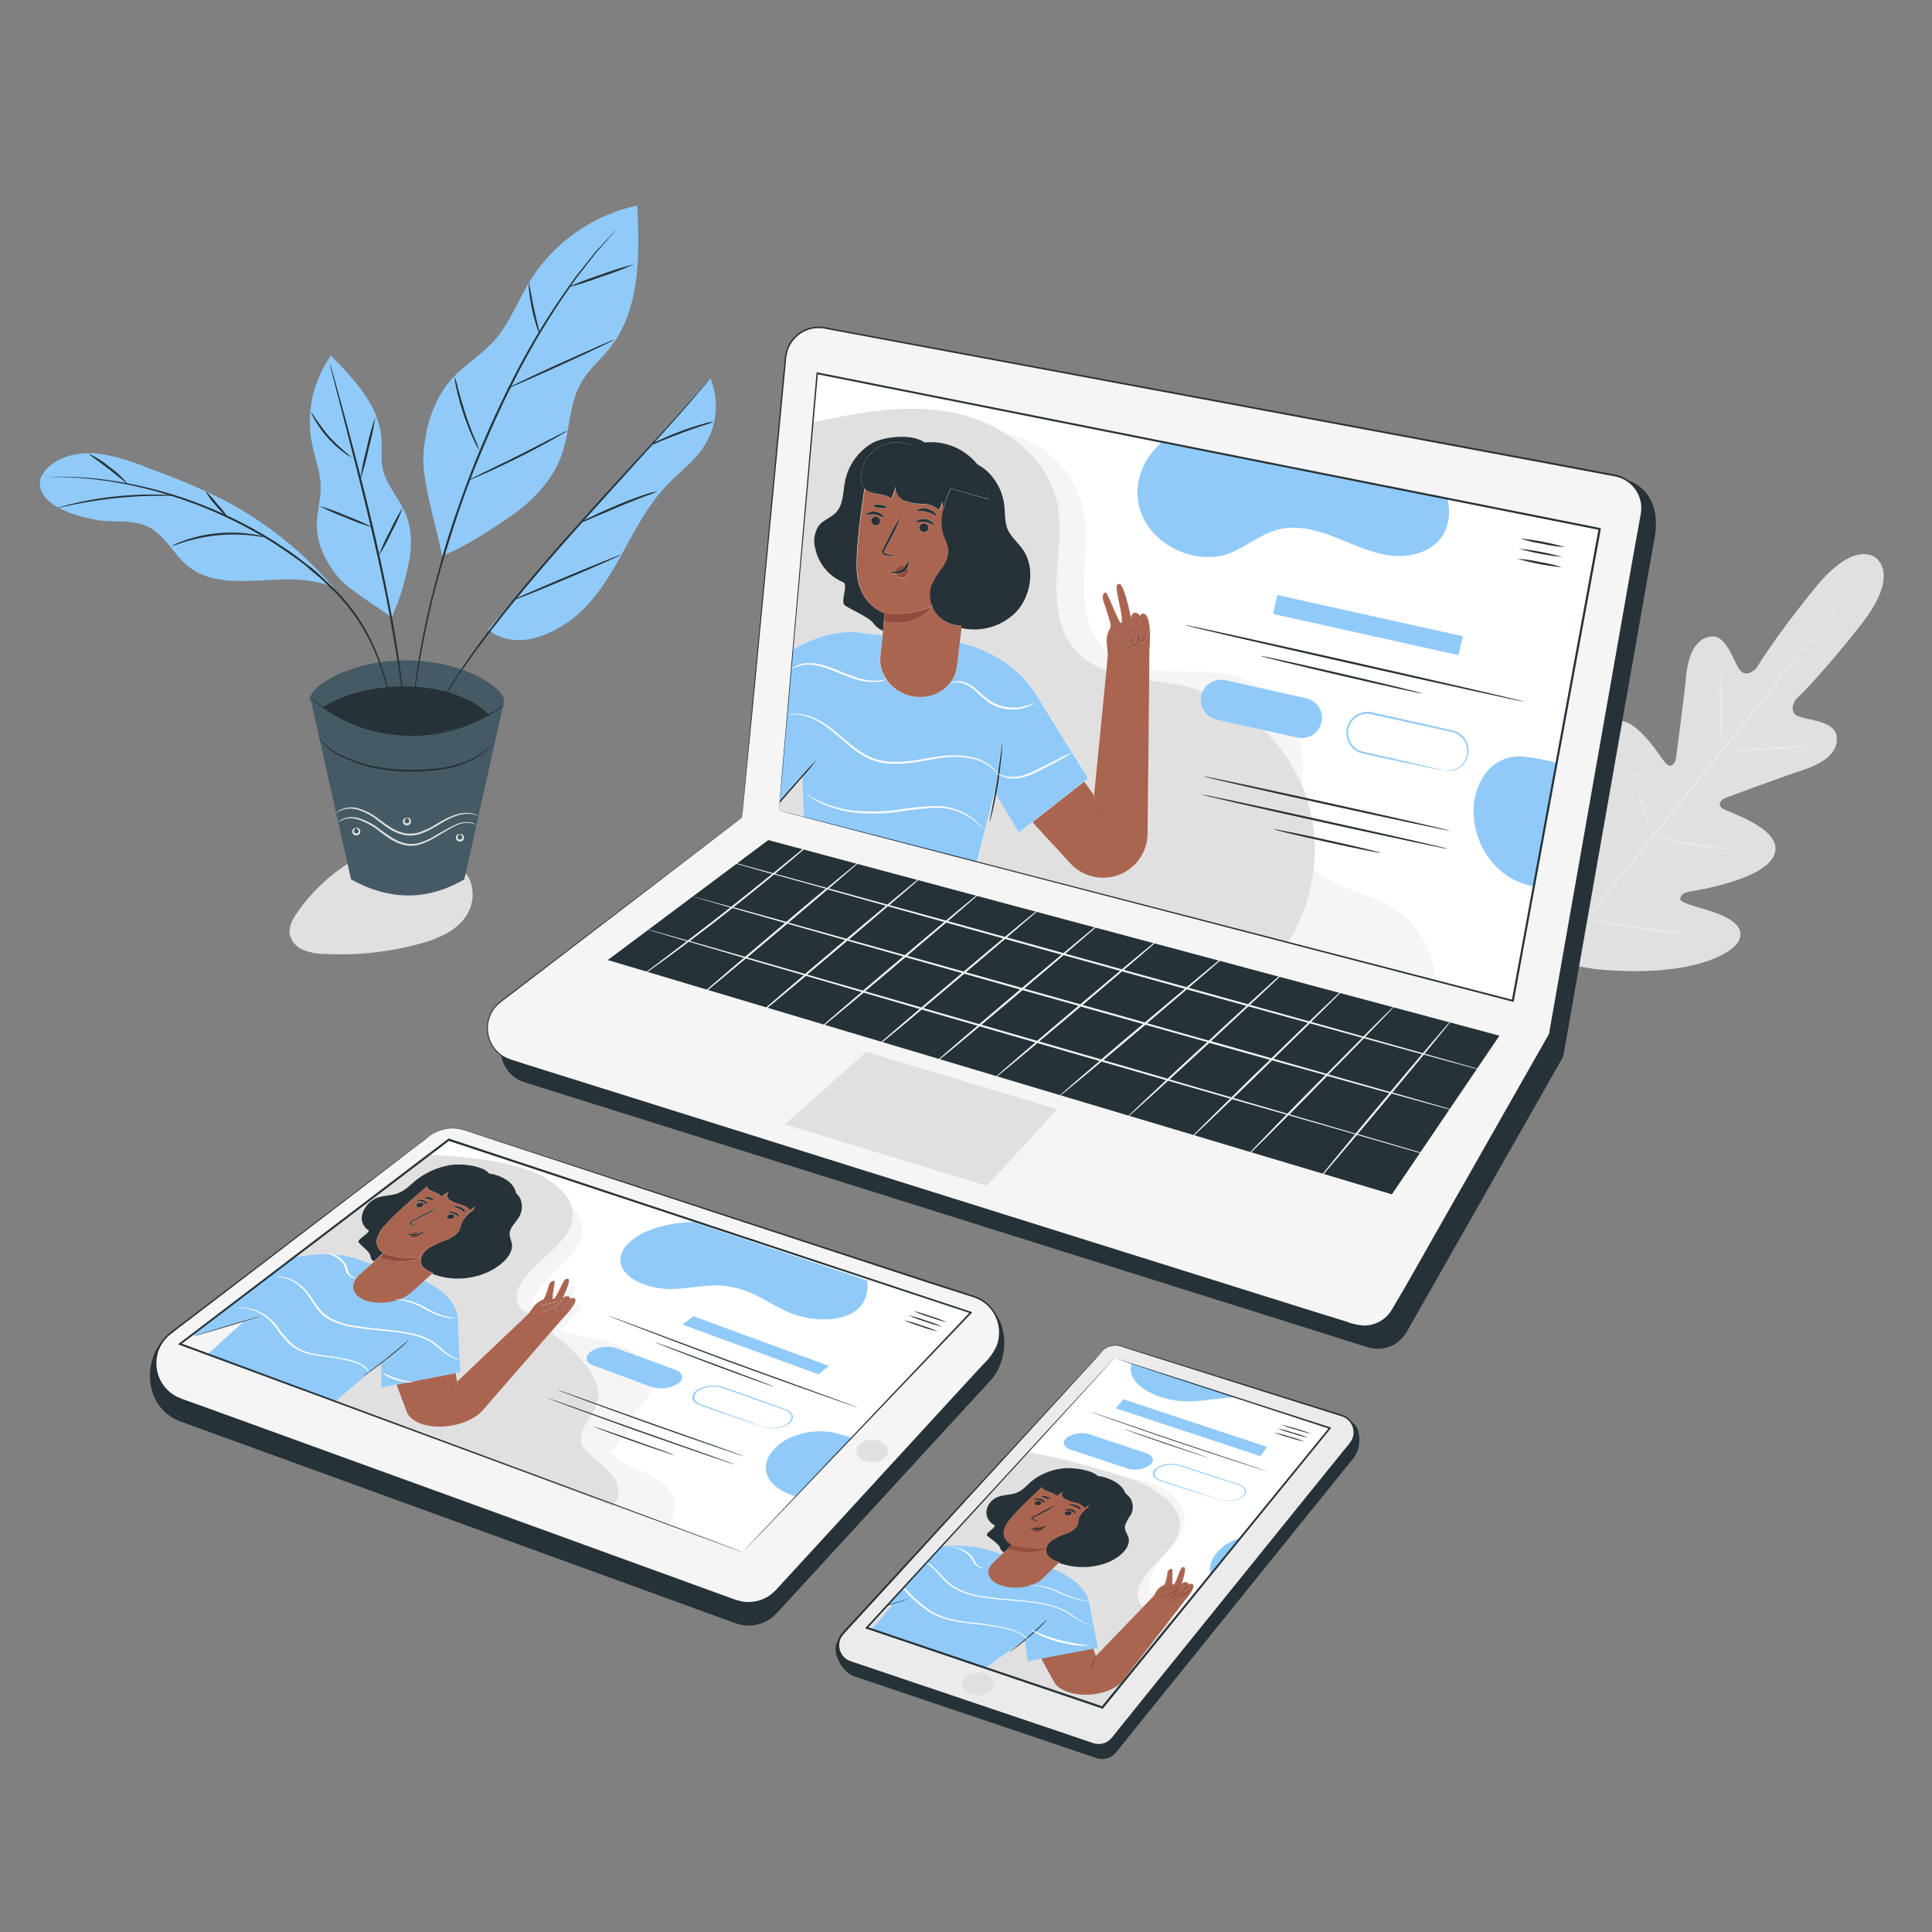 <svg xmlns="http://www.w3.org/2000/svg" xmlns:xlink="http://www.w3.org/1999/xlink" viewBox="0 0 500 500"><rect x="0" y="0" width="500" height="500" fill="#808080" stroke="none"/><defs><clipPath id="freepik--clip-path--inject-170"><polygon points="288.42 351.46 224.3 421.29 285.29 441.92 344.18 369.58 288.42 351.46" style="fill:none"></polygon></clipPath></defs><g id="freepik--background-complete--inject-170"><path d="M90.15,223.44a46.81,46.81,0,0,0-13.29,12.83c-1.12,1.63-2.17,3.52-1.87,5.47a5.7,5.7,0,0,0,3.41,4.07,14.68,14.68,0,0,0,5.38,1.05,77.87,77.87,0,0,0,24.64-2.56c4.65-1.26,9.5-3.19,12.19-7.19,2.42-3.59,2.39-9-.84-11.87-2.19-2-5.32-2.44-8.25-2.69a92,92,0,0,0-20.45.53" style="fill:#e0e0e0"></path><path d="M485.59,144.49s-5.25-5.36-15.87,7.68-15.26,20.89-15.26,20.89-2.63,2.64-4.31.18-3.34-8.77-7.14-8.52-6.07,4.15-6.67,10.4-2.42,19.89-2.59,21.12-1.23,2.82-2.64,1.33-8.65-14.15-14.45-10.35-4.61,21.48-4.52,23.41-.43,2.64-1.4,2.91-3-4.22-5.21-7.73-5.38-7.21-8.54-4.73-6.66,14.79.87,37.65l4.19,10.36,11.08,1.75c24,2.29,35.21-3.84,36.92-7.46s-2.59-5.92-6.5-7.29-8.74-2.37-8.69-3.37.61-1.68,2.52-2,19.41-3.09,21.84-9.59-11.52-10.76-13.29-11.8-.43-2.44.71-2.87,14.07-5.22,20-7.19,9.28-4.89,8.67-8.8-7.12-4-9.89-5.08-.77-4.25-.77-4.25,6.62-6.26,17-19.5,3.8-17.24,3.8-17.24" style="fill:#e0e0e0"></path><path d="M476.06,156.16s-.06.1-.2.29l-.62.82c-.57.73-1.39,1.79-2.43,3.15-2.12,2.73-5.2,6.67-9,11.51-7.66,9.69-18.36,23-30.21,37.63S411,237.49,403.28,247.14c-3.85,4.82-7,8.72-9.12,11.44l-2.48,3.1c-.28.35-.5.61-.65.81s-.23.26-.23.26.06-.1.2-.29l.62-.82c.57-.73,1.39-1.79,2.43-3.15,2.12-2.73,5.2-6.66,9-11.5,7.66-9.69,18.36-23,30.22-37.65s22.58-27.91,30.28-37.56l9.12-11.44,2.48-3.11.65-.8Z" style="fill:#ebebeb"></path><path d="M445,173.65a4.07,4.07,0,0,1,.11.8c.06.52.11,1.27.18,2.19.12,1.86.22,4.42.27,7.25s.09,5.32.13,7.25c0,.87,0,1.6.05,2.19a4.63,4.63,0,0,1,0,.81,3.15,3.15,0,0,1-.13-.8c-.05-.52-.11-1.27-.16-2.19-.1-1.86-.16-4.42-.22-7.25s-.13-5.32-.18-7.25q0-1.31-.06-2.19A3.2,3.2,0,0,1,445,173.65Z" style="fill:#ebebeb"></path><path d="M446.67,194.55c0-.1,5.27-.53,11.78-1s11.8-.73,11.81-.63-5.27.53-11.79,1S446.67,194.65,446.67,194.55Z" style="fill:#ebebeb"></path><path d="M427.44,216.23a3.06,3.06,0,0,1,.82.13l2.19.48c1.85.4,4.41.95,7.25,1.44s5.43.87,7.31,1.12l2.22.3a3.87,3.87,0,0,1,.81.15,3.66,3.66,0,0,1-.82,0c-.53,0-1.3-.09-2.24-.18-1.89-.19-4.49-.52-7.34-1s-5.41-1.08-7.25-1.54c-.92-.24-1.66-.43-2.17-.59A5.06,5.06,0,0,1,427.44,216.23Z" style="fill:#ebebeb"></path><path d="M421.75,197.66a2.65,2.65,0,0,1,.3.7c.19.53.41,1.19.68,2,.57,1.65.74,4.33,2.14,6.49.82,2.55,1.54,4.86,2,6.53l.58,2a3.59,3.59,0,0,1,.17.75,2.65,2.65,0,0,1-.3-.7l-.68-2c-.57-1.66-1.32-4-2.14-6.5s-1.53-4.85-2-6.53l-.58-2A3.6,3.6,0,0,1,421.75,197.66Z" style="fill:#ebebeb"></path><path d="M402.35,214.64a5.6,5.6,0,0,1,.37.9l.89,2.51c.73,2.12,1.72,5,2.8,8.3s2,6.2,2.71,8.34c.31,1,.58,1.88.78,2.54a4.35,4.35,0,0,1,.24.94,5.6,5.6,0,0,1-.37-.9l-.89-2.5c-.73-2.12-1.72-5.06-2.8-8.31s-2-6.2-2.71-8.34c-.31-1-.57-1.88-.78-2.54A5.29,5.29,0,0,1,402.35,214.64Z" style="fill:#ebebeb"></path><path d="M410.11,237.56a6.25,6.25,0,0,1,1,.15l2.8.5c2.36.43,5.63,1,9.26,1.54s6.91.94,9.3,1.21l2.83.33a5.42,5.42,0,0,1,1,.16,6.93,6.93,0,0,1-1.05,0c-.67,0-1.64-.11-2.83-.22-2.4-.21-5.7-.57-9.34-1.11s-6.89-1.15-9.25-1.64c-1.17-.24-2.12-.45-2.78-.61A7.33,7.33,0,0,1,410.11,237.56Z" style="fill:#ebebeb"></path></g><g id="freepik--Mobile--inject-170"><path d="M286.22,353.32,217,424.45c-2.22,2.42.81,8.27,3.92,9.32L283.8,455a4.55,4.55,0,0,0,5-1.45l61.59-76.33c2-2.5,2.05-8.35-1-9.31l-58.46-15.86A4.52,4.52,0,0,0,286.22,353.32Z" style="fill:#263238"></path><path d="M285.33,349.66l-67.18,73.08a4.55,4.55,0,0,0,1.89,7.38l62.87,21.23a4.55,4.55,0,0,0,5-1.45l61.59-76.33a4.55,4.55,0,0,0-2.17-7.19L290,348.4A4.52,4.52,0,0,0,285.33,349.66Z" style="fill:#ebebeb"></path><path d="M285.33,349.66A3.5,3.5,0,0,1,286,349a4.57,4.57,0,0,1,2.5-.9,5.2,5.2,0,0,1,1.95.32l2.27.7,5.66,1.75,36,11.23,11.94,3.73a15.28,15.28,0,0,1,1.57.53,5.15,5.15,0,0,1,1.42,1,4.78,4.78,0,0,1,.22,6.45l-2.19,2.71-18.77,23.3-20.75,25.74-11,13.61-5.61,7-2.84,3.51a5.39,5.39,0,0,1-1.73,1.59,4.91,4.91,0,0,1-2.31.6,6.6,6.6,0,0,1-2.29-.5l-2.15-.73-4.29-1.44-8.47-2.87-16.57-5.6-16-5.41-7.75-2.62-3.81-1.29-1.89-.64a15.7,15.7,0,0,1-1.89-.71,4.76,4.76,0,0,1-2.43-3.17,4.71,4.71,0,0,1,.8-3.87c1.72-2,3.45-3.78,5.14-5.63l9.83-10.69,17.67-19.17,25.61-27.73,7-7.52,1.82-1.95c.42-.44.64-.65.64-.65l-.6.69-1.78,2L276,359.92l-25.49,27.84L232.93,407l-9.82,10.7c-1.67,1.84-3.44,3.7-5.09,5.59a4.26,4.26,0,0,0-.72,3.49,4.32,4.32,0,0,0,2.19,2.86,17,17,0,0,0,1.83.67l1.89.64,3.81,1.29,7.75,2.61,16,5.4,16.57,5.59,8.48,2.86,4.28,1.45,2.15.73a6.06,6.06,0,0,0,2.13.47,4.3,4.3,0,0,0,2.05-.54,5.09,5.09,0,0,0,1.59-1.45l2.83-3.52q2.83-3.49,5.62-7l11-13.6,20.77-25.72c6.62-8.2,12.92-16,18.81-23.27,1.33-1.87,3.43-3.44,3.24-5.72a4.35,4.35,0,0,0-1.24-2.88,4.56,4.56,0,0,0-1.28-.9c-.48-.2-1-.35-1.53-.52l-11.93-3.76-36-11.39-5.65-1.79-2.26-.73a5,5,0,0,0-1.9-.33,4.54,4.54,0,0,0-2.48.83,4.06,4.06,0,0,0-.52.43Z" style="fill:#263238"></path><path d="M257.28,435.75c0,1.61-1.8,2.94-4.08,3s-4.13-1.25-4.16-2.86,1.81-2.93,4.08-3S257.26,434.14,257.28,435.75Z" style="fill:#e0e0e0"></path><polygon points="288.42 351.46 223.75 421.3 284.74 441.93 344.18 369.58 288.42 351.46" style="fill:#fff"></polygon><path d="M339.45,371.07a35.63,35.63,0,0,1-4.08-1.1,34.59,34.59,0,0,1-3.86-1.3,72.4,72.4,0,0,1,7.94,2.4Z" style="fill:#263238"></path><path d="M338.55,372.07a35.57,35.57,0,0,1-4.09-1.11,30.25,30.25,0,0,1-3.86-1.3,38.09,38.09,0,0,1,4.06,1.11A34.15,34.15,0,0,1,338.55,372.07Z" style="fill:#263238"></path><path d="M337.68,373.11a37.5,37.5,0,0,1-4.09-1.11,33.51,33.51,0,0,1-3.88-1.3,38.59,38.59,0,0,1,4.07,1.11A32.51,32.51,0,0,1,337.68,373.11Z" style="fill:#263238"></path><path d="M328,380.82c0,.05-10.81-3.42-23.73-7.74-12.62-4.3-22.56-7.83-22.51-7.87s10.08,3.41,22.68,7.72C317.4,377.25,328.07,380.78,328,380.82Z" style="fill:#263238"></path><path d="M312.86,377.36c-.05,0-5.1-1.62-11.21-3.7s-10.84-3.8-10.79-3.84,4.93,1.61,11,3.69S312.91,377.31,312.86,377.36Z" style="fill:#263238"></path><path d="M291.61,380l-14.48-4.81c-1.93-.64-2.37-2.06-1-3.16h0a7,7,0,0,1,5.94-.81l14.4,4.8c2,.65,2.48,2.07,1.14,3.16h0A7.06,7.06,0,0,1,291.61,380Z" style="fill:#90CAF9"></path><path d="M315.61,388.07s.2.05.59.13a7.74,7.74,0,0,0,1.78.15,7.31,7.31,0,0,0,2.65-.55c.85-.38,1.57-1,1.56-1.75s-.72-1.53-2.16-1.93l-4.53-1.44c-3.18-1-6.64-2.13-10.27-3.3a7,7,0,0,0-2.9-.25,5.86,5.86,0,0,0-2.53.82,1.86,1.86,0,0,0-1,1.43,1.65,1.65,0,0,0,.86,1.33,4.84,4.84,0,0,0,1,.46l1.13.37,2.17.7,3.91,1.27,5.68,1.86,1.54.51.52.19a3.35,3.35,0,0,1-.57-.15l-1.59-.48-5.75-1.79-3.94-1.24-2.18-.7-1.14-.36a5,5,0,0,1-1.07-.5,1.8,1.8,0,0,1-1-1.46,2,2,0,0,1,1.07-1.57,6.38,6.38,0,0,1,2.78-.92,7.93,7.93,0,0,1,3.21.28l10.24,3.32,4.51,1.45a4.38,4.38,0,0,1,1.74.92,1.57,1.57,0,0,1,.54,1.18c0,.79-.8,1.46-1.72,1.85a7.54,7.54,0,0,1-2.8.54,7.38,7.38,0,0,1-1.82-.2A3.13,3.13,0,0,1,315.61,388.07Z" style="fill:#90CAF9"></path><polygon points="326.2 376.84 288.7 364.45 290.75 362.14 327.94 374.46 326.2 376.84" style="fill:#90CAF9"></polygon><g style="clip-path:url(#freepik--clip-path--inject-170)"><path d="M361.67,359.91l-41.16-14.65c-17.35-2.5-28.67,3.58-27.83,9.65.6,4.12,7,7.45,14,7.74,4.74.19,9.52-1.15,14.27-1a29.77,29.77,0,0,1,12.22,3.29c3.53,1.66,6.83,3.55,11.05,4.68s9.76,1.31,13.52-.36C362.4,367.12,362.33,363.21,361.67,359.91Z" style="fill:#90CAF9"></path><path d="M345.81,409.73c1.16-2.51.57-5.51-2.38-7.59s-7.34-3.35-11.81-4.41l-.33-.11a19.75,19.75,0,0,0-10.84.6A11.61,11.61,0,0,0,314,403.1c-1.72,3-.84,6.42,2.72,8.91s9.89,4,16,3.55S344.39,412.77,345.81,409.73Z" style="fill:#90CAF9"></path><path d="M297.05,383.54c6.94,2,10.86,7.13,9.11,12.1-1,2.9-3.79,5.55-5.91,8.3s-3.67,5.9-2,8.52c1.62,2.46,5.75,3.93,9.94,4.92s8.75,1.68,12.39,3.25c7,3,9.31,9.21,5,13.95-2.39,2.59-6.6,4.87-7,7.72-.3,2.38,2.29,4.5,5.32,6.1s6.67,2.91,9.24,4.77c5.35,3.82,5,9.77-1,13.58L210.7,422.31l40.66-49.2Z" style="fill:#f5f5f5"></path><path d="M305.62,458.35c12.91-3.26,22.16-10.07,23.5-17.19s-4.86-14.27-15.48-18.05c-3.51-1.26-7.44-2.16-11-3.39s-6.65-2.88-7.78-5.09c-1.44-2.84.64-6.06,3.23-8.89s5.71-5.59,6.81-8.62c2.12-5.91-4-11.45-12.18-14.28s-23-7.1-32.67-7.74c0,0-51.43,47.94-50.62,48.1S305.62,458.35,305.62,458.35Z" style="fill:#e0e0e0"></path><path d="M306.57,414.29l-8.12-1.09s.57-.95.74-1.25a4,4,0,0,1,1.84-1.63,1.7,1.7,0,0,0,.38-.26,13.13,13.13,0,0,0,.74-3.08c.15-.88,1.17-1.17,1.25-.79.13.7-.17,3.55.12,3.87s.9-1.07.9-1.07c1.17-3,1.14-3.45,2-3.41s-.67,4.49-.67,4.49a1.08,1.08,0,0,1,1.06-.61c.82,0,.79.66.79.66.1-.32.83-.24.83-.24,1.67.47-1.89,4.41-1.89,4.41l-8.12-1.09L283.6,428.59l-1.48-4.49-14,2.67,4.73,8.6c.86,1.51,3,2.64,5.75,3.05h0c4.64.69,9.81-.78,11.9-3.38Z" style="fill:#aa6550"></path><path d="M300.34,413.22s.55-.18,1.39-.5c.41-.16.9-.37,1.4-.62l.75-.42c.24-.15.54-.31.61-.48a.16.16,0,0,0-.1-.24,1,1,0,0,0-.47,0,8.38,8.38,0,0,0-1.09.16,8,8,0,0,0-1.6.53l-.14.07,0-.1a1.24,1.24,0,0,0-.31-.6.83.83,0,0,1,.51.58l-.16,0a6.61,6.61,0,0,1,1.64-.61,7.7,7.7,0,0,1,1.15-.18,1.5,1.5,0,0,1,.69.06.3.3,0,0,1,.21.42,1.8,1.8,0,0,1-.71.57,7.56,7.56,0,0,1-.79.42,11.88,11.88,0,0,1-1.47.61A7.09,7.09,0,0,1,300.34,413.22Z" style="fill:#934d3d"></path><path d="M305.69,410.36a3.66,3.66,0,0,1-.58.89l-.7.94a2.66,2.66,0,0,0-.38.54c-.09.17.06.36.3.33a1.53,1.53,0,0,0,.7-.39l.57-.51c.35-.32.65-.63.9-.88a5.85,5.85,0,0,1,.89-.8,4.81,4.81,0,0,1-.7.86c-.23.26-.51.57-.85.91-.17.16-.35.34-.56.52a1.79,1.79,0,0,1-.92.47.67.67,0,0,1-.59-.18.34.34,0,0,1,0-.36,3.5,3.5,0,0,1,.42-.57l.77-.93A5.28,5.28,0,0,1,305.69,410.36Z" style="fill:#934d3d"></path><path d="M306.23,411.81s-.2.19-.37.51a.63.63,0,0,0-.07.53c.06.07.12.09.26,0a4.13,4.13,0,0,0,.45-.25,15.27,15.27,0,0,0,1.94-1.54c.08,0-.42.86-1.72,1.66a3.57,3.57,0,0,1-.52.28.8.8,0,0,1-.42,0,.36.36,0,0,1-.26-.17.39.39,0,0,1,0-.35.92.92,0,0,1,.14-.28A1.27,1.27,0,0,1,306.23,411.81Z" style="fill:#934d3d"></path><path d="M222.26,425.63l9.1-10.77-11,3.53L219.19,417l-5.62-7-1.18-1.51,16-4.93c19.84-6.42,28.4-2.07,28.4-2.07l14,3.94s10,2.89,11.14,9.66c1,5.52,2.22,11.38,2.22,11.38l-18.13,3.43-.81-5.58-13.07,9.45" style="fill:#90CAF9"></path><path d="M304,414.48c-.1,0-.15-.52-.71-1a9.82,9.82,0,0,0-1.25-.8,2.67,2.67,0,0,1,1.53.69C304.21,413.9,304.12,414.49,304,414.48Z" style="fill:#934d3d"></path><path d="M282.52,431.88a3,3,0,0,1,.26-1.71,4.26,4.26,0,0,1,.9-1.68,9.84,9.84,0,0,1-.58,1.69A10.52,10.52,0,0,1,282.52,431.88Z" style="fill:#934d3d"></path><path d="M235.35,413.75s-3.32,1.1-7.5,2.37-7.65,2.24-7.68,2.2,3.37-1.11,7.57-2.37S235.32,413.7,235.35,413.75Z" style="fill:#263238"></path><path d="M271,419.16s-.08.13-.29.35-.5.55-.89.94c-.78.78-1.91,1.85-3.25,3s-2.63,2.17-3.59,2.9l-1.17.85a3.55,3.55,0,0,1-.47.3s.11-.13.37-.34l1.09-.88c.91-.74,2.17-1.77,3.51-2.92s2.48-2.2,3.31-3l1-.91A1.85,1.85,0,0,1,271,419.16Z" style="fill:#263238"></path><path d="M284.41,382.52c-.71-1.95-6.56-2.84-9.53-2.47a15.63,15.63,0,0,0-7.94,3.32c-1.29,1.1-2.31,2.46-4.19,3.08-1.4.46-3,.39-4.35.9a4.75,4.75,0,0,0-2.74,2.46,3.65,3.65,0,0,0,1.66,4.87c.79.47-2.42,2.09-1.87,2.7s3.1,2.21,3.32,3.09c.59,2.33,5.38,2.28,9.28,2.44a21.82,21.82,0,0,1,2.32.12,10.94,10.94,0,0,1,3.15,1.22,18,18,0,0,0,12,.52c4.12-1.26,7.21-4.27,6.53-6.79-.27-1-1.07-1.91-.93-3a9.26,9.26,0,0,1,1.42-2.75,4.27,4.27,0,0,0-.14-4.66,7.79,7.79,0,0,0-5.06-2.76" style="fill:#263238"></path><path d="M257,404.46c2.36-2.27,4.76-4.67,4.76-4.67s-3.94-1.86-.9-6c2.86-3.9,12.18-12,12.18-12h0c7.86.25,14.15,3.73,15.41,8.5h0l-18.68,18.29c-2.24,2.12-6.91,2.92-10.45,1.79h0C255.74,409.28,254.72,406.61,257,404.46Z" style="fill:#aa6550"></path><path d="M267.94,388.73c-.28.26-.19.58.2.72a1.27,1.27,0,0,0,1.2-.21c.27-.25.18-.57-.21-.71A1.28,1.28,0,0,0,267.94,388.73Z" style="fill:#263238"></path><path d="M267.44,388c0,.09.85,0,1.63.24s1.09.69,1.24.65.09-.16,0-.36a1.67,1.67,0,0,0-.92-.6,3.34,3.34,0,0,0-1.37-.11C267.62,387.85,267.42,387.94,267.44,388Z" style="fill:#263238"></path><path d="M275.73,391.37c-.27.26-.17.58.22.72a1.27,1.27,0,0,0,1.2-.21c.27-.25.17-.57-.22-.71A1.29,1.29,0,0,0,275.73,391.37Z" style="fill:#263238"></path><path d="M275.44,390.74a16.65,16.65,0,0,1,1.65.24c.79.24,1.11.69,1.26.66s.09-.16,0-.36a1.77,1.77,0,0,0-.93-.61,3.45,3.45,0,0,0-1.39-.11C275.62,390.61,275.43,390.7,275.44,390.74Z" style="fill:#263238"></path><path d="M268.66,393.74a5,5,0,0,0-1.13-.55c-.19-.08-.36-.17-.3-.27s.29-.23.54-.35l1.63-.84a36.73,36.73,0,0,0,4-2.25,43.26,43.26,0,0,0-4.26,2.07l-1.61.85c-.23.13-.54.26-.64.5a.26.26,0,0,0,.13.3,1.89,1.89,0,0,0,.31.13A6.82,6.82,0,0,0,268.66,393.74Z" style="fill:#263238"></path><path d="M261.74,399.79a25.06,25.06,0,0,0,9.21,1,14,14,0,0,1-10.06-.11Z" style="fill:#934d3d"></path><path d="M276.71,389.42c0,.06.22.08.51.15a6.63,6.63,0,0,1,1.1.36,4.79,4.79,0,0,1,.9.52c.2.15.3.26.39.25s.13-.18,0-.4a2,2,0,0,0-.89-.68,3.79,3.79,0,0,0-1.36-.31C277,389.3,276.71,389.38,276.71,389.42Z" style="fill:#263238"></path><path d="M269.58,387.16c-.09.1.33.33.94.51a2.48,2.48,0,0,0,1.28.18c.09-.1-.33-.33-.94-.51A2.49,2.49,0,0,0,269.58,387.16Z" style="fill:#263238"></path><path d="M269.84,395.55c-.08-.42-.85-.67-1.54-.51s-1.14.69-.91,1.07a1.64,1.64,0,0,0,1.74.28c.65-.23.93-.79.57-1.13" style="fill:#934d3d"></path><path d="M270.63,394.83a6.75,6.75,0,0,1-1.86.7,8.63,8.63,0,0,1-2.09-.09c-.05,0,.09.17.47.3a3.79,3.79,0,0,0,1.72.11,3.28,3.28,0,0,0,1.5-.6C270.64,395,270.69,394.85,270.63,394.83Z" style="fill:#263238"></path><path d="M280.88,381.48a9.34,9.34,0,0,0-5.63-.67,9,9,0,0,0-5,2.48c-.45.51-.77,1.1-.56,1.6.46,1.09,3,1.22,3.75,2.21l2.06-1.38a1.16,1.16,0,0,0-.12,2,9.33,9.33,0,0,0,2.86,1.11,4.16,4.16,0,0,1,2.46,1.37l1.29-.83-.9,1.64,5.32,3c3.84-1.83,5.83-5,4.8-7.67s-4.92-4.53-9.37-4.52" style="fill:#263238"></path><path d="M284.11,402.42a13.15,13.15,0,0,1-6.74,2.12c-2.5.09-4.91-.61-6-1.86s-.61-3,1.19-4.19a22,22,0,0,1,3.49-1.6,5.76,5.76,0,0,0,2.8-1.95,5.44,5.44,0,0,0,.33-1.67c.39-1.94,2.94-3.6,5.31-5.06l6.5,3.05Z" style="fill:#263238"></path><path d="M283,420.73a5.51,5.51,0,0,1-.65-.11,11.55,11.55,0,0,1-1.65-.53A13.69,13.69,0,0,1,278.6,419c-.76-.48-1.55-1.05-2.51-1.64a10.88,10.88,0,0,0-1.64-.84c-.31-.13-.6-.28-.95-.4l-1.07-.35a34.84,34.84,0,0,0-5.16-1c-3.82-.51-8.27-.68-12.68-1.33a24.73,24.73,0,0,1-5.87-1.52,12.41,12.41,0,0,1-3.82-2.45c-1.89-1.78-3.12-3.52-4.8-4.74a12.64,12.64,0,0,0-4.92-2.3,20.3,20.3,0,0,0-2.39-.36l.67,0a14.56,14.56,0,0,1,1.81.25,13.11,13.11,0,0,1,5.1,2.27c1.73,1.22,3,3,4.89,4.73a12.68,12.68,0,0,0,3.76,2.39,24.56,24.56,0,0,0,5.75,1.48c4.35.64,8.8.81,12.65,1.34a35.48,35.48,0,0,1,5.22,1.07l1.09.37c.35.12.65.28,1,.41a10.11,10.11,0,0,1,1.65.87c1,.6,1.73,1.18,2.46,1.67a14.71,14.71,0,0,0,2.06,1.15A14.56,14.56,0,0,0,283,420.73Z" style="fill:#fff"></path><path d="M266.14,424.64a9.46,9.46,0,0,0-1.1-1.12,13.11,13.11,0,0,0-5-2.07,82.53,82.53,0,0,0-9.44-1.36,40.11,40.11,0,0,1-5.5-1,17.54,17.54,0,0,1-4.73-2,36,36,0,0,1-6-5.26,18.83,18.83,0,0,0-5.63-3.87,18,18,0,0,0-5.58-1.42c-1.52-.12-2.43-.06-2.41-.09a15.41,15.41,0,0,1,2.47,0,17.91,17.91,0,0,1,5.8,1.36,18.79,18.79,0,0,1,5.81,3.88,38,38,0,0,0,6,5.2,17.39,17.39,0,0,0,4.59,1.95,40.38,40.38,0,0,0,5.38,1,77.11,77.11,0,0,1,9.46,1.43,12.39,12.39,0,0,1,5,2.2A2.72,2.72,0,0,1,266.14,424.64Z" style="fill:#fff"></path><path d="M281.91,425.94a29.66,29.66,0,0,1-8.41-1.15c-4.27-1.16-6.59-2.83-6.4-2.89s2.74,1.37,6.86,2.48S282,425.8,281.91,425.94Z" style="fill:#fff"></path><path d="M282.49,414.36a4.5,4.5,0,0,1-.76,0,13.61,13.61,0,0,1-2-.21,24.25,24.25,0,0,1-5.48-1.85,24.11,24.11,0,0,0-5.3-1.83,22.91,22.91,0,0,0-2.62-.3,3.26,3.26,0,0,1,.76,0,13.14,13.14,0,0,1,2,.18,22.41,22.41,0,0,1,5.48,1.8,25.74,25.74,0,0,0,5.3,1.87C281.41,414.33,282.51,414.31,282.49,414.36Z" style="fill:#fff"></path><path d="M246.21,400.25a8,8,0,0,1,1.94.43,7.57,7.57,0,0,1,3.29,2,6.07,6.07,0,0,1,.87,1.47,2.75,2.75,0,0,0,.91,1.1,4.08,4.08,0,0,0,1.65.6,1.49,1.49,0,0,1-.6,0,3.61,3.61,0,0,1-1.3-.47,3,3,0,0,1-1.05-1.12,7.24,7.24,0,0,0-.88-1.44,7.85,7.85,0,0,0-3.09-2C246.93,400.44,246.18,400.29,246.21,400.25Z" style="fill:#fff"></path></g><path d="M288.42,351.46l1,.3,2.91.92,11.16,3.57,40.77,13.14.28.09-.19.23-58.85,72.38-.11.14-.17-.06L281.77,441l-57.55-19.49-.35-.12.25-.27,46.32-50.28,13.24-14.32,3.52-3.79.91-1,.31-.32-.3.36-.9,1-3.49,3.86-13.17,14.44c-11.3,12.34-27.29,29.8-46.08,50.34l-.1-.39,57.55,19.44,3.44,1.17-.28.08L344,369.46l.1.32-40.62-13.3-11.16-3.69-2.91-1Z" style="fill:#263238"></path></g><g id="freepik--Computer--inject-170"><path d="M195.48,217.36,133.05,265a8.62,8.62,0,0,0,2.64,15.07L354,348.67a8.61,8.61,0,0,0,10.07-4l40.49-71.23,23.73-134.76c.82-4.65.12-12-7.36-14.53L217,90.57a8.63,8.63,0,0,0-10.16,7.66Z" style="fill:#263238"></path><path d="M192,211.63,129.6,259.29a8.62,8.62,0,0,0,2.65,15.07l218.27,68.58a8.63,8.63,0,0,0,10.07-4l40.49-71.23L424.82,133a8.61,8.61,0,0,0-6.9-10L213.51,84.84a8.61,8.61,0,0,0-10.16,7.65Z" style="fill:#f5f5f5"></path><path d="M192,211.63s.06-.81.2-2.36.35-3.87.63-6.89c.56-6.06,1.39-15,2.46-26.47s2.4-25.54,3.93-41.85q1.16-12.24,2.46-26.12.65-6.94,1.34-14.26a12,12,0,0,1,.72-3.67,8.77,8.77,0,0,1,9.35-5.4l142.49,26.54,41.18,7.68,21.27,4a8.88,8.88,0,0,1,7.08,7.82,9.46,9.46,0,0,1-.15,2.81l-.48,2.73c-.32,1.81-.65,3.64-1,5.46-5.14,29.24-10.47,59.5-15.93,90.5-2.15,12.22-4.28,24.32-6.28,35.66v0l0,0-21.5,37.8q-5.28,9.31-10.49,18.46l-5.18,9.12-2.58,4.52A21.94,21.94,0,0,1,360.2,340a8.77,8.77,0,0,1-1.88,1.87,9,9,0,0,1-4.95,1.69,8.86,8.86,0,0,1-2.61-.32c-.84-.24-1.64-.51-2.46-.76l-9.71-3.05-19.13-6-37-11.62-127.13-40-13.18-4.15-6.33-2-3.11-1c-.51-.14-1-.36-1.52-.55a10.31,10.31,0,0,1-1.42-.79,8.87,8.87,0,0,1-2.79-11.2,12.11,12.11,0,0,1,.82-1.28,8.14,8.14,0,0,1,1-1.1c.74-.69,1.54-1.23,2.3-1.83l4.53-3.46,30.45-23.18,19.2-14.6,5-3.78c1.12-.86,1.71-1.28,1.71-1.28l-1.67,1.3-5,3.81-19.14,14.67-30.42,23.28-4.53,3.47c-.76.59-1.58,1.15-2.28,1.81a9.08,9.08,0,0,0-1,1.07,9.94,9.94,0,0,0-.78,1.24,8.55,8.55,0,0,0,2.7,10.8,9.54,9.54,0,0,0,1.37.75c.49.19,1,.4,1.49.55l3.1,1,6.34,2,13.18,4.13,127.17,39.89,37,11.61,19.13,6,9.71,3a14.25,14.25,0,0,0,4.91,1.06,8.52,8.52,0,0,0,4.66-1.6,8.25,8.25,0,0,0,1.78-1.76,22.34,22.34,0,0,0,1.33-2.19L363.7,333q2.58-4.54,5.18-9.12,5.19-9.15,10.49-18.46l21.49-37.81,0,.08c2-11.34,4.12-23.44,6.28-35.66l15.94-90.49,1-5.47.49-2.73a9.25,9.25,0,0,0,.15-2.67A8.39,8.39,0,0,0,418,123.3l-21.27-4-41.18-7.7L213.08,85a8.42,8.42,0,0,0-9,5.17,11.61,11.61,0,0,0-.7,3.57q-.71,7.33-1.36,14.28c-.89,9.25-1.73,18-2.51,26.14-1.57,16.31-2.92,30.37-4,41.86s-2,20.39-2.56,26.44c-.29,3-.52,5.31-.67,6.86S192,211.63,192,211.63Z" style="fill:#263238"></path><polygon points="198.83 217.41 157.3 248.45 360.22 309.09 388.05 268.03 198.83 217.41" style="fill:#263238"></polygon><polygon points="224.21 272.22 203.11 290.96 255.39 306.89 273.65 287.07 224.21 272.22" style="fill:#e0e0e0"></polygon><path d="M360.14,283c11.57,3.21,18.38,5.07,18.39,5s-6.71-2-18.17-5.27c3-3.61,5.78-6.95,8.13-9.8,10.53,2.88,16.68,4.54,16.7,4.49s-6.07-1.79-16.5-4.73c4.44-5.39,7.31-8.94,7.24-9s-3.1,3.46-7.69,8.87l-14.94-4.19c4.83-5,7.94-8.25,7.88-8.32s-3.36,3.18-8.34,8.19l-13.51-3.78c5.85-5.76,9.72-9.64,9.66-9.7s-4.13,3.77-10.15,9.57l-15.35-4.28c6.37-5.95,10.63-10,10.56-10.08s-4.53,3.94-11.07,9.93l-15.36-4.27c6.46-5.52,10.75-9.25,10.69-9.33s-4.57,3.63-11.21,9.18L290.86,251c6.47-5.52,10.76-9.26,10.7-9.33s-4.57,3.62-11.23,9.19l-4.48-1.25-10.12-2.8c6.12-5.24,10.14-8.74,10.08-8.81s-4.28,3.39-10.59,8.66L260.6,242.6c5.77-4.94,9.53-8.21,9.47-8.28s-4,3.17-10,8.15l-14.76-4.09c6.07-5.19,10-8.66,10-8.73s-4.25,3.36-10.5,8.59l-14.64-4c5.73-4.9,9.45-8.15,9.4-8.22s-4,3.14-9.9,8.08l-15.16-4.17c5.34-4.57,8.76-7.56,8.71-7.62s-3.67,2.89-9.19,7.49l-13.43-3.68c1.8-1.5,3.46-2.89,4.9-4.12,2.09-1.78,3.77-3.24,4.92-4.26l1.31-1.18a3.46,3.46,0,0,0,.44-.44,3,3,0,0,0-.51.36l-1.37,1.11-5,4.13-5.21,4.26c-8.7-2.38-13.7-3.72-13.71-3.67s4.89,1.45,13.46,3.87c-3.16,2.56-6.77,5.46-10.63,8.51-6.25-1.72-9.76-2.67-9.77-2.63s3.42,1,9.56,2.8l-.39.31c-3.8,3-7.41,5.78-10.63,8.24-7.06-2-11.05-3.11-11.07-3.07s3.9,1.21,10.84,3.25c-2.26,1.73-4.34,3.31-6.13,4.66l-5.19,3.91L165,253.2a4,4,0,0,0-.47.4s.2-.09.53-.32l1.46-1c1.26-.87,3.07-2.16,5.29-3.78,1.89-1.37,4.08-3,6.46-4.79l14.25,4.18c-8.24,7-14,12-14,12.11s6.1-4.88,14.52-11.95L208,252.39c-7.75,6.6-13.11,11.24-13,11.32s5.66-4.52,13.59-11.16l14.4,4.19c-7.32,6.23-12.31,10.56-12.24,10.64s5.28-4.21,12.78-10.49L238,261.11c-7.5,6.4-12.64,10.86-12.58,10.94s5.44-4.34,13.13-10.78L253,265.45c-7.08,6-11.86,10.19-11.8,10.27s5.07-4,12.33-10.11l14.43,4.17c-6.64,5.67-11.07,9.53-11,9.61s4.71-3.75,11.54-9.46l1.43.42,14.64,4.23c-6.56,5.6-10.93,9.4-10.87,9.47s4.65-3.68,11.39-9.32l16.7,4.82c-6.33,5.91-10.56,9.93-10.49,10s4.5-3.91,11-9.86l16.07,4.62c-6.72,6.61-11.28,11.17-11.21,11.25s4.84-4.46,11.72-11.1l14.06,4c-6.52,6.69-11,11.35-10.91,11.42s4.75-4.55,11.42-11.27l17.25,4.94c-6.2,7.47-10.47,12.73-10.39,12.8s4.56-5.15,10.89-12.66C364.82,297.65,373,300,373,299.9s-8.05-2.45-21.62-6.42c2.14-2.54,4.48-5.33,6.93-8.26ZM353,268.7l15,4.13c-2.39,2.83-5.2,6.16-8.22,9.77l-16-4.54C347.24,274.61,350.36,271.42,353,268.7Zm-14-3.86,13.55,3.73c-2.68,2.7-5.83,5.88-9.23,9.33L329.6,274C333,270.69,336.21,267.56,339,264.84Zm-15.9-4.39,15.4,4.25c-2.81,2.71-6,5.82-9.45,9.16l-15.63-4.41C316.9,266.2,320.19,263.14,323.07,260.45Zm-15.92-4.4,15.4,4.26c-2.92,2.67-6.23,5.72-9.75,9l-15.94-4.5C300.6,261.62,304.11,258.65,307.15,256.05Zm-16.77-4.65,16.24,4.5c-3.09,2.58-6.62,5.55-10.36,8.71l-16.1-4.53C283.87,256.94,287.35,254,290.38,251.4Zm-15.13-4.2,10.46,2.9,4.14,1.15c-3.07,2.57-6.58,5.52-10.3,8.66l-.5-.14-14-3.93C268.8,252.7,272.26,249.76,275.25,247.2ZM260.13,243l14.6,4.06-10.25,8.61L250,251.61C253.73,248.46,257.18,245.52,260.13,243Zm-15.24-4.24,14.73,4.1c-3,2.51-6.48,5.43-10.22,8.58l-14.62-4.09C238.48,244.22,241.92,241.29,244.89,238.76Zm-15.11-4.22,14.59,4.07c-3,2.52-6.48,5.44-10.19,8.57l-14.49-4.05C223.41,240,226.85,237.05,229.78,234.54Zm-15.59-4.36,15.09,4.22c-3,2.5-6.46,5.41-10.2,8.56l-15-4.18C207.84,235.6,211.29,232.67,214.19,230.18Zm-13.84-3.89L213.7,230c-3,2.47-6.44,5.39-10.21,8.57l-13.67-3.79C193.66,231.78,197.24,228.87,200.35,226.29Zm-7.51,21.33-14.32-4.09c3.18-2.38,6.7-5.08,10.39-8l.68-.54,13.58,3.87c-.8.68-1.61,1.37-2.44,2.06Zm15.5,4.44-14.93-4.28,7.66-6.45c.92-.77,1.82-1.53,2.7-2.29l14.93,4.24-1.62,1.37Zm15,4.31-14.44-4.15c2.64-2.2,5.51-4.63,8.53-7.17l1.88-1.6,14.45,4.09-.92.78C229.42,251.19,226.21,253.92,223.33,256.37Zm15.11,4.36-14.56-4.2c2.83-2.37,6-5,9.28-7.82l1.19-1,14.59,4.12L247.57,253Zm15,4.32L239,260.89c2.73-2.3,5.75-4.83,8.91-7.51l1.64-1.38L264,256.08l-.68.57C259.76,259.66,256.4,262.51,253.42,265.05Zm15,4.33L254,265.21c2.94-2.46,6.23-5.23,9.7-8.16l.95-.8,14.3,4,.16.05h0C275.19,263.59,271.56,266.68,268.4,269.38Zm16.59,4.8-15-4.33-1.09-.32c3.13-2.62,6.69-5.62,10.47-8.81l.28-.23,16.1,4.52C291.86,268.33,288.18,271.46,285,274.18Zm17.18,5-16.65-4.83c3.17-2.65,6.79-5.7,10.63-8.94l.24-.21,16,4.49C308.67,273.1,305.19,276.33,302.17,279.16ZM318.69,284l-16-4.65c3-2.77,6.48-5.95,10.15-9.34l.14-.12,15.68,4.39-.78.75C324.56,278.2,321.46,281.24,318.69,284Zm14.52,4.23-14-4.08c2.74-2.64,5.79-5.6,9-8.74l1-1L343,278.23l-1.57,1.59C338.46,282.8,335.7,285.63,333.21,288.18Zm17.66,5.15-17.14-5c2.46-2.48,5.18-5.23,8-8.14l1.77-1.8,16.06,4.47-1.7,2C355.4,287.88,353,290.73,350.87,293.33Z" style="fill:#f5f5f5"></path><path d="M201.57,209.56h0l.16-1.8.06-.6,3.42-39,5.16-58.8c11.61-2.54,23.51-4.77,35.18-2.75a40.7,40.7,0,0,1,14.63,5.62,26,26,0,0,1,20.14,19.45c1.33,6.16.3,12.55.17,18.85s.89,13.14,5.34,17.6c.26.26.53.51.8.74-.05-.67-.13-1.7-.17-2.13a6,6,0,0,1,.76-4,2.4,2.4,0,0,0,.22-.67c0-.83-1.35-4.9-1.86-6.39-.61-1.79.38-2.8.81-2.08.8,1.33,3,7.07,3.61,7.58s.15-2.49.15-2.49c-1.23-6.37-1.68-7.28-.55-7.57,1.29-.34,3.16,9.14,3.16,9.14s-.25-1.33.76-1.64,1.54,1,1.54,1c-.16-.68.81-.83.81-.83,2.43.23,1.57,9.49,1.57,9.49l-.05,5a42.72,42.72,0,0,0,4.76.43c5.89.24,11.9-.25,17.56,1.37,10.82,3.1,18.56,14.57,17.39,25.76-.08.72-.19,1.45-.32,2.17a40.2,40.2,0,0,1,1.72,4.63,43.3,43.3,0,0,1,1.4,17.54,26.77,26.77,0,0,0,6.56,3.88c4.71,2,9.8,3.22,14.14,5.94a24,24,0,0,1,10.74,18.61l20.12,5.23,5.44-29.5a17.71,17.71,0,0,1-7.16-2.88,20.23,20.23,0,0,1-8.35-15.32,16.44,16.44,0,0,1,2.95-10.87,11,11,0,0,1,10-4.47l.39.1a42.62,42.62,0,0,1,8,1.54L414,136.72,211.5,96.48Zm175.88-40-48-10.65,1.09-4.9,48,10.66Zm-2.82-40.3c.63,3.31.46,6.59-1.35,9.41-2.75,4.27-8.48,5.75-13.52,5.11s-9.69-3-14.43-4.8-10-3.2-14.86-1.85-9,5.37-14,6.61c-7.37,1.81-16.53-2-20.32-9.12-3.43-6.45-2-14.48,4.4-20.08Z" style="fill:#fff"></path><path d="M296.18,134.6c3.79,7.14,12.95,10.93,20.32,9.12,5-1.24,9-5.24,14-6.61s10.12,0,14.86,1.85,9.39,4.16,14.43,4.8,10.77-.84,13.52-5.11c1.81-2.82,2-6.1,1.35-9.41l-74.05-14.72C294.22,120.12,292.75,128.15,296.18,134.6Z" style="fill:#90CAF9"></path><path d="M273.51,129.66c1.49,6.39.38,13.07,0,19.63s.28,13.68,4.52,18.7a19.85,19.85,0,0,0,8.26,5.53l.4-4-.06-.64c-.27-.23-.54-.48-.8-.74-4.45-4.46-5.47-11.3-5.34-17.6s1.16-12.69-.17-18.85a26,26,0,0,0-20.14-19.45C266.69,116.31,271.78,122.26,273.51,129.66Z" style="fill:#f5f5f5"></path><path d="M306.54,177.55A44.77,44.77,0,0,1,336.81,203c.13-.72.24-1.45.32-2.17,1.17-11.19-6.57-22.66-17.39-25.76-5.66-1.62-11.67-1.13-17.56-1.37a42.72,42.72,0,0,1-4.76-.43l0,2.76C300.46,176.47,303.53,176.85,306.54,177.55Z" style="fill:#f5f5f5"></path><path d="M360.63,235c-4.34-2.72-9.43-3.93-14.14-5.94a26.77,26.77,0,0,1-6.56-3.88,45.14,45.14,0,0,1-6.74,18.87l38.2,9.91c0-.11,0-.23,0-.35A24,24,0,0,0,360.63,235Z" style="fill:#f5f5f5"></path><path d="M207.72,200.41l-.43.53.44-.49Z" style="fill:#e0e0e0"></path><path d="M339.93,225.18a43.3,43.3,0,0,0-1.4-17.54,40.2,40.2,0,0,0-1.72-4.63,44.77,44.77,0,0,0-30.27-25.46c-3-.7-6.08-1.08-9.15-1.51L297,215.78a11.52,11.52,0,0,1-20,7.66l-9.77-10.66-3.4,2.66-6-10c-.31,1.66-.63,3.15-.91,4.32-.21.91-.4,1.63-.54,2.13a3.1,3.1,0,0,1-.26.77,4,4,0,0,1,.11-.8c.11-.6.25-1.32.41-2.16.25-1.28.56-2.93.89-4.76l0-.07-4.6,18.33,80.35,20.84A45.14,45.14,0,0,0,339.93,225.18Z" style="fill:#e0e0e0"></path><path d="M224.48,164l3.92.32c0-.37.07-.74.11-1.1a5.82,5.82,0,0,1-2.55-2c-1.18-1.61-5.73-3.44-7.32-4.57-1.31-.93,1-5.43-.47-6A12.15,12.15,0,0,1,211,142a7.17,7.17,0,0,1,.9-5.93c1.23-1.57,3.3-2.11,4.61-3.61,1.76-2,1.66-5.09,2.18-7.78a14.86,14.86,0,0,1,6.86-9.91c3.15-1.84,10.44-2.69,13.87-.22A15.41,15.41,0,0,1,252.79,120l.09.12a13.11,13.11,0,0,1,2.6,1.77,14.43,14.43,0,0,1,4.59,9c.23,2,.07,4.14.8,6,.84,2.13,2.68,3.56,4,5.41,3.22,4.66,2.2,11.86-1.67,16.06a15.17,15.17,0,0,1-14.3,4.23l-.46,3.7c4.72,1.08,14.33,4.36,20,13.73,6.36,10.4,13.26,21.39,13.26,21.39l-1.11.87,2.51,3.49c0-.1,0-.18,0-.18s0,0,0,0l3.16-32.1a19.85,19.85,0,0,1-8.26-5.53c-4.24-5-4.86-12.14-4.52-18.7s1.46-13.24,0-19.63c-1.73-7.4-6.82-13.35-13.3-17.44a40.7,40.7,0,0,0-14.63-5.62c-11.67-2-23.57.21-35.18,2.75l-5.16,58.8C216.42,161.52,224.48,164,224.48,164Z" style="fill:#e0e0e0"></path><path d="M207.74,201c-.86,1-1.83,2.11-2.86,3.28s-2.18,2.47-3.12,3.51l-.16,1.8,0,.34,6.53,1.69Z" style="fill:#e0e0e0"></path><path d="M286.32,173.52l-3.16,32.1c.13.16.41,1.69.87,3.54a32.09,32.09,0,0,1,.89,3.56,11.32,11.32,0,0,1-1.28-3.47,15.37,15.37,0,0,1-.53-3.48l-2.51-3.49-13.4,10.5L277,223.44a11.52,11.52,0,0,0,20-7.66l.41-39.74,0-2.76.05-5s.86-9.26-1.57-9.49c0,0-1,.15-.81.83,0,0-.53-1.3-1.54-1s-.76,1.64-.76,1.64-1.87-9.48-3.16-9.14c-1.13.29-.68,1.2.55,7.57,0,0,.48,3-.15,2.49s-2.81-6.25-3.61-7.58c-.43-.72-1.42.29-.81,2.08.51,1.49,1.9,5.56,1.86,6.39a2.4,2.4,0,0,1-.22.67,6,6,0,0,0-.76,4c0,.43.12,1.46.17,2.13l.06.64Zm6.43-10.64a9,9,0,0,1,.2-2,10.42,10.42,0,0,1,.08,2c0,.66,0,1.38,0,2.14a8.53,8.53,0,0,0,0,1.24c0,.37.39.68.66.52s.4-.64.5-1.06.17-.83.24-1.23c.13-.79.23-1.51.31-2.12a8.31,8.31,0,0,1,.38-1.95,12.19,12.19,0,0,1-.09,2c0,.44-.09,1-.15,1.49a3.61,3.61,0,0,0,0,.8,2.13,2.13,0,0,0,.38,1.07c.14.12.23.12.35,0a4.35,4.35,0,0,0,.32-.68,25.09,25.09,0,0,0,1-3.83,7.23,7.23,0,0,1-.62,4,5,5,0,0,1-.38.77.62.62,0,0,1-.47.26A.6.6,0,0,1,295,166a1.64,1.64,0,0,1-.32-.69.22.22,0,0,0,0-.08,5.48,5.48,0,0,1-.1.56,1.92,1.92,0,0,1-.68,1.32.77.77,0,0,1-.87-.1,1.14,1.14,0,0,1-.38-.7,7.15,7.15,0,0,1,0-1.31C292.68,164.26,292.71,163.54,292.75,162.88ZM288.53,165a6.67,6.67,0,0,1,1.35-1.7,6.76,6.76,0,0,1,1.24-.85,1.31,1.31,0,0,1,.88-.16.86.86,0,0,1,.63.75,2.72,2.72,0,0,1-.35,1.42,10.45,10.45,0,0,1-.58,1.16,9.76,9.76,0,0,1-.85,1.3,4.09,4.09,0,0,1,2.22.78,3.29,3.29,0,0,1,1.53,2.07,15.29,15.29,0,0,0-1.76-1.74,7.59,7.59,0,0,0-2.09-1c-.1.12-.19.26-.28.37a5.87,5.87,0,0,1-1.45,1.38s.5-.58,1.22-1.56a15.15,15.15,0,0,0,1.14-1.81c.19-.35.37-.73.54-1.13a2.73,2.73,0,0,0,.32-1.2.49.49,0,0,0-.34-.43.94.94,0,0,0-.61.12,7.21,7.21,0,0,0-1.17.78,6.93,6.93,0,0,0-1.46,1.71l-.12.19-.1-.19a4.05,4.05,0,0,0-.92-1.05S288,164.29,288.53,165Z" style="fill:#aa6550"></path><path d="M288.44,165.24l.1.19.12-.19a6.93,6.93,0,0,1,1.46-1.71,7.21,7.21,0,0,1,1.17-.78.94.94,0,0,1,.61-.12.49.49,0,0,1,.34.43,2.73,2.73,0,0,1-.32,1.2c-.17.4-.35.78-.54,1.13a15.15,15.15,0,0,1-1.14,1.81c-.72,1-1.27,1.51-1.22,1.56a5.87,5.87,0,0,0,1.45-1.38c.09-.11.18-.25.28-.37a7.59,7.59,0,0,1,2.09,1,15.29,15.29,0,0,1,1.76,1.74,3.29,3.29,0,0,0-1.53-2.07,4.09,4.09,0,0,0-2.22-.78,9.76,9.76,0,0,0,.85-1.3,10.45,10.45,0,0,0,.58-1.16,2.72,2.72,0,0,0,.35-1.42.86.86,0,0,0-.63-.75,1.31,1.31,0,0,0-.88.16,6.76,6.76,0,0,0-1.24.85,6.67,6.67,0,0,0-1.35,1.7c-.5-.66-1-.79-1-.76A4.05,4.05,0,0,1,288.44,165.24Z" style="fill:#934d3d"></path><path d="M292.64,166.34a1.14,1.14,0,0,0,.38.7.77.77,0,0,0,.87.1,1.92,1.92,0,0,0,.68-1.32,5.48,5.48,0,0,0,.1-.56.22.22,0,0,1,0,.08,1.64,1.64,0,0,0,.32.69.6.6,0,0,0,.47.21.62.62,0,0,0,.47-.26,5,5,0,0,0,.38-.77,7.23,7.23,0,0,0,.62-4,25.09,25.09,0,0,1-1,3.83,4.35,4.35,0,0,1-.32.68c-.12.15-.21.15-.35,0a2.13,2.13,0,0,1-.38-1.07,3.61,3.61,0,0,1,0-.8c.06-.54.11-1.05.15-1.49a12.19,12.19,0,0,0,.09-2,8.31,8.31,0,0,0-.38,1.95c-.08.61-.18,1.33-.31,2.12-.07.4-.14.81-.24,1.23s-.22.89-.5,1.06-.62-.15-.66-.52a8.53,8.53,0,0,1,0-1.24c0-.76,0-1.48,0-2.14a10.42,10.42,0,0,0-.08-2,9,9,0,0,0-.2,2c0,.66-.07,1.38-.11,2.15A7.15,7.15,0,0,0,292.64,166.34Z" style="fill:#934d3d"></path><path d="M257.44,204.88l0,.07q.19-1.14.39-2.34c.45-2.79.8-5.32,1-7.15.11-.85.21-1.57.29-2.17a3.46,3.46,0,0,1,.15-.79,2.9,2.9,0,0,1,0,.8c0,.52-.08,1.27-.17,2.19-.16,1.85-.47,4.39-.92,7.18-.16,1-.32,1.9-.49,2.78l6,10,3.4-2.66,13.4-10.5,1.11-.87s-6.9-11-13.26-21.39c-5.72-9.37-15.33-12.65-20-13.73l-.77,6.18c-.63,5.06-5.48,8.55-10.89,7.83h0c-5.47-.72-9.44-5.46-8.89-10.58.2-1.83.39-3.69.55-5.36l-3.92-.32s-8.06-2.52-19.24,4.11l-3.42,39c.83-1,1.76-2,2.76-3.17s1.88-2.13,2.71-3.06l.43-.53v0a48.67,48.67,0,0,1,3.59-3.82,51.2,51.2,0,0,1-3.58,4.35l.36,10.62,44.74,11.61Z" style="fill:#90CAF9"></path><path d="M283.64,209.25a11.32,11.32,0,0,0,1.28,3.47,32.09,32.09,0,0,0-.89-3.56c-.46-1.85-.74-3.38-.87-3.54,0,0,0,0,0,0s0,.08,0,.18A15.37,15.37,0,0,0,283.64,209.25Z" style="fill:#934d3d"></path><path d="M207.74,201a51.2,51.2,0,0,0,3.58-4.35,48.67,48.67,0,0,0-3.59,3.82l-.44.49c-.83.93-1.75,2-2.71,3.06s-1.93,2.2-2.76,3.17l-.06.6c.94-1,2-2.23,3.12-3.51S206.88,202,207.74,201Z" style="fill:#263238"></path><path d="M259.19,195.49c.09-.92.14-1.67.17-2.19a2.9,2.9,0,0,0,0-.8,3.46,3.46,0,0,0-.15.79c-.08.6-.18,1.32-.29,2.17-.24,1.83-.59,4.36-1,7.15q-.19,1.2-.39,2.34c-.33,1.83-.64,3.48-.89,4.76-.16.84-.3,1.56-.41,2.16a4,4,0,0,0-.11.8,3.1,3.1,0,0,0,.26-.77c.14-.5.33-1.22.54-2.13.28-1.17.6-2.66.91-4.32.17-.88.33-1.81.49-2.78C258.72,199.88,259,197.34,259.19,195.49Z" style="fill:#263238"></path><path d="M221.72,147.57c-.25-5.31,1-14.65,2-21.18a4.61,4.61,0,0,1-.88-3.28,9.13,9.13,0,0,1,11.89-8.18l1.61.31a13.94,13.94,0,0,1,3.06-.67c-3.43-2.47-10.72-1.62-13.87.22a14.86,14.86,0,0,0-6.86,9.91c-.52,2.69-.42,5.76-2.18,7.78-1.31,1.5-3.38,2-4.61,3.61A7.17,7.17,0,0,0,211,142a12.15,12.15,0,0,0,7.19,8.67c1.48.57-.84,5.07.47,6,1.59,1.13,6.14,3,7.32,4.57a5.82,5.82,0,0,0,2.55,2c.26-2.66.43-4.58.43-4.58S222.15,156.76,221.72,147.57Z" style="fill:#263238"></path><path d="M248.94,162a8.9,8.9,0,0,1-5.15-1.8,8,8,0,0,1-2.45-3.33c-.48.71-4.19,5.66-12.51,3.94l.11-2.14s-.17,1.92-.43,4.58c0,.36-.07.73-.11,1.1-.16,1.67-.35,3.53-.55,5.36-.55,5.12,3.42,9.86,8.89,10.58h0c5.41.72,10.26-2.77,10.89-7.83l.77-6.18.46-3.7Z" style="fill:#aa6550"></path><path d="M241.31,156.83a7.59,7.59,0,0,1-.21-5.27,22,22,0,0,1,2.78-4.58,7.45,7.45,0,0,0,1.59-5,18.23,18.23,0,0,0-1.22-3.38,11.81,11.81,0,0,1,0-6.94l-.23-1.77-.83,2.16a7,7,0,0,0-4.48-1.6,12.63,12.63,0,0,1-4.75-.91c-1.43-.75-2.52-2.51-1.89-4-.41,1.19-.83,2.37-1.25,3.56-2-1.59-5.33-.75-7-2.65l0,0c-1,6.53-2.25,15.87-2,21.18.43,9.19,7.22,11.11,7.22,11.11A23.18,23.18,0,0,0,241.31,156.83ZM239,137.68a1.16,1.16,0,0,1-1-1.29,1.11,1.11,0,0,1,1.31-.91,1.16,1.16,0,0,1,1,1.29A1.11,1.11,0,0,1,239,137.68Zm-1-6a3.93,3.93,0,0,1,2,0,4.07,4.07,0,0,1,1.8.94c.39.38.48.72.4.78s-.34-.11-.74-.32a7.81,7.81,0,0,0-1.65-.61,6.94,6.94,0,0,0-1.75-.23c-.45,0-.74,0-.8-.07S237.49,131.83,238,131.68Zm-.5,3a3.07,3.07,0,0,1,1.87-.38,3.2,3.2,0,0,1,1.77.77c.37.34.48.62.41.68s-1-.6-2.24-.72-2.2.41-2.33.24S237.09,135,237.51,134.7Zm-9.77-4c1,.11,1.75.37,1.73.59s-.84.32-1.81.22-1.75-.37-1.72-.59S226.77,130.56,227.74,130.66Zm-3.7,2.73c-.06-.07.1-.33.51-.59a3.11,3.11,0,0,1,1.87-.38,3.27,3.27,0,0,1,1.78.77c.36.34.48.63.4.69s-1-.61-2.24-.73S224.17,133.56,224,133.39Zm2.39,2.54a1.16,1.16,0,0,1-1-1.29,1.11,1.11,0,0,1,1.31-.91,1.16,1.16,0,0,1,1,1.29A1.11,1.11,0,0,1,226.43,135.93Zm2.43,7.73a.79.79,0,0,1-.47-.52,1.85,1.85,0,0,1,.3-1.23c.37-.75.77-1.52,1.17-2.34a40.81,40.81,0,0,1,3.31-5.86,42.2,42.2,0,0,1-2.82,6.1c-.42.81-.83,1.58-1.21,2.32a1.59,1.59,0,0,0-.32.92c0,.22.32.32.64.39a8.07,8.07,0,0,1,2,.59,8.06,8.06,0,0,1-2.05-.23A2.21,2.21,0,0,1,228.86,143.66Zm1.82,4.5c0-.11.47-.06,1.09-.14a1.65,1.65,0,0,1,.53-1.32,1.73,1.73,0,0,1,2-.12l0,0,0,0s0,0,0,0c.46-.66.58-1.28.71-1.25s.21.35.1.91a2.8,2.8,0,0,1-.34.83,1.76,1.76,0,0,1-.06,1.93,1.73,1.73,0,0,1-2.46.19,1.68,1.68,0,0,1-.39-.6l-.29,0C231,148.46,230.65,148.24,230.68,148.16Z" style="fill:#aa6550"></path><path d="M226.76,133.73a1.11,1.11,0,0,0-1.31.91,1.16,1.16,0,0,0,1,1.29,1.11,1.11,0,0,0,1.31-.91A1.16,1.16,0,0,0,226.76,133.73Z" style="fill:#263238"></path><path d="M226.36,133.15c1.25.12,2.09.86,2.24.73s0-.35-.4-.69a3.27,3.27,0,0,0-1.78-.77,3.11,3.11,0,0,0-1.87.38c-.41.26-.57.52-.51.59S225.12,133,226.36,133.15Z" style="fill:#263238"></path><path d="M239.3,135.48a1.11,1.11,0,0,0-1.31.91,1.16,1.16,0,0,0,1,1.29,1.11,1.11,0,0,0,1.31-.91A1.16,1.16,0,0,0,239.3,135.48Z" style="fill:#263238"></path><path d="M239.32,135.05c1.24.12,2.08.86,2.24.72s0-.34-.41-.68a3.2,3.2,0,0,0-1.77-.77,3.07,3.07,0,0,0-1.87.38c-.42.25-.58.51-.52.59S238.07,134.9,239.32,135.05Z" style="fill:#263238"></path><path d="M231.44,144a8.07,8.07,0,0,0-2-.59c-.32-.07-.61-.17-.64-.39a1.59,1.59,0,0,1,.32-.92c.38-.74.79-1.51,1.21-2.32a42.2,42.2,0,0,0,2.82-6.1,40.81,40.81,0,0,0-3.31,5.86c-.4.82-.8,1.59-1.17,2.34a1.85,1.85,0,0,0-.3,1.23.79.79,0,0,0,.47.52,2.21,2.21,0,0,0,.53.14A8.06,8.06,0,0,0,231.44,144Z" style="fill:#263238"></path><path d="M228.94,158.68l-.11,2.14c8.32,1.72,12-3.23,12.51-3.94l0,0A23.18,23.18,0,0,1,228.94,158.68Z" style="fill:#934d3d"></path><path d="M238.09,132.25a6.94,6.94,0,0,1,1.75.23,7.81,7.81,0,0,1,1.65.61c.4.21.64.39.74.32s0-.4-.4-.78a4.07,4.07,0,0,0-1.8-.94,3.93,3.93,0,0,0-2,0c-.52.15-.77.41-.72.5S237.64,132.24,238.09,132.25Z" style="fill:#263238"></path><path d="M227.66,131.47c1,.1,1.78,0,1.81-.22s-.75-.48-1.73-.59-1.78,0-1.8.22S226.68,131.37,227.66,131.47Z" style="fill:#263238"></path><path d="M233.84,148a3.38,3.38,0,0,1-2,.54,1.68,1.68,0,0,0,.39.6,1.73,1.73,0,0,0,2.46-.19,1.76,1.76,0,0,0,.06-1.93A3.06,3.06,0,0,1,233.84,148Z" style="fill:#934d3d"></path><path d="M234.28,146.53l0,0h0S234.29,146.54,234.28,146.53Z" style="fill:#934d3d"></path><path d="M234.28,146.58a1.73,1.73,0,0,0-2,.12,1.65,1.65,0,0,0-.53,1.32,3.76,3.76,0,0,0,1.63-.57A3.47,3.47,0,0,0,234.28,146.58Z" style="fill:#934d3d"></path><path d="M233.84,148a3.06,3.06,0,0,0,.93-1,2.8,2.8,0,0,0,.34-.83c.11-.56,0-.91-.1-.91s-.25.59-.71,1.25h0l0,0a3.47,3.47,0,0,1-.88.87,3.76,3.76,0,0,1-1.63.57c-.62.08-1.08,0-1.09.14s.29.3.89.38l.29,0A3.38,3.38,0,0,0,233.84,148Z" style="fill:#263238"></path><path d="M234.73,114.93a9.13,9.13,0,0,0-11.89,8.18,4.61,4.61,0,0,0,.88,3.28l0,0c1.7,1.9,5.05,1.06,7,2.65.42-1.19.84-2.37,1.25-3.56-.63,1.49.46,3.25,1.89,4a12.63,12.63,0,0,0,4.75.91,7,7,0,0,1,4.48,1.6l.83-2.16.23,1.77a39.3,39.3,0,0,1,1.82-5.22l10,2.83a15.11,15.11,0,0,0-3.17-9.19l-.09-.12a15.41,15.41,0,0,0-13.39-5.38,13.94,13.94,0,0,0-3.06.67Z" style="fill:#263238"></path><path d="M246,126.43a39.3,39.3,0,0,0-1.82,5.22,11.81,11.81,0,0,0,0,6.94,18.23,18.23,0,0,1,1.22,3.38,7.45,7.45,0,0,1-1.59,5,22,22,0,0,0-2.78,4.58,7.59,7.59,0,0,0,.21,5.27l0,0a8,8,0,0,0,2.45,3.33,8.9,8.9,0,0,0,5.15,1.8l-.08.58a15.17,15.17,0,0,0,14.3-4.23c3.87-4.2,4.89-11.4,1.67-16.06-1.28-1.85-3.12-3.28-4-5.41-.73-1.86-.57-4-.8-6a14.43,14.43,0,0,0-4.59-9,13.11,13.11,0,0,0-2.6-1.77,15.11,15.11,0,0,1,3.17,9.19Z" style="fill:#263238"></path><path d="M394.38,195.8a11,11,0,0,0-10,4.47,16.44,16.44,0,0,0-2.95,10.87,20.23,20.23,0,0,0,8.35,15.32,17.71,17.71,0,0,0,7.16,2.88H397l5.88-31.89-.06,0a42.62,42.62,0,0,0-8-1.54Z" style="fill:#90CAF9"></path><rect x="351.49" y="137.19" width="5.01" height="49.16" transform="translate(119.35 472.28) rotate(-77.48)" style="fill:#90CAF9"></rect><path d="M229.6,175.76a2.63,2.63,0,0,1-.95.4,9.12,9.12,0,0,1-2.81.36,16,16,0,0,1-4.14-.65,46,46,0,0,1-4.79-1.78,35.89,35.89,0,0,0-4.76-1.67,11.25,11.25,0,0,0-4-.35,11.51,11.51,0,0,0-3.56,1.18,2.56,2.56,0,0,1,.84-.61,7.83,7.83,0,0,1,2.67-.93,11,11,0,0,1,4.2.24,33.1,33.1,0,0,1,4.84,1.66c1.67.69,3.25,1.35,4.73,1.8a17.14,17.14,0,0,0,4,.75A14.16,14.16,0,0,0,229.6,175.76Z" style="fill:#fafafa"></path><path d="M267.85,181.84a3.27,3.27,0,0,1-.8.54,9.37,9.37,0,0,1-2.46.94,11.35,11.35,0,0,1-8.47-1.35,26.85,26.85,0,0,1-3.63-3.09,8.9,8.9,0,0,0-3.17-2,4.81,4.81,0,0,0-2.49-.21c-.59.13-.89.3-.91.26a1.73,1.73,0,0,1,.86-.45,4.59,4.59,0,0,1,2.65,0,8.79,8.79,0,0,1,3.37,2,28.67,28.67,0,0,0,3.6,3,11.46,11.46,0,0,0,8.11,1.43A19.14,19.14,0,0,0,267.85,181.84Z" style="fill:#fafafa"></path><path d="M277.41,194.82a17.84,17.84,0,0,1-2.63,1.58c-1.66.91-3.94,2.17-6.54,3.46a16.8,16.8,0,0,1-3.87,1.4,9.58,9.58,0,0,1-3.38.12,6.63,6.63,0,0,1-2.16-.7,2.06,2.06,0,0,1-.68-.5A10.23,10.23,0,0,0,261,201a10,10,0,0,0,3.23-.23,18.26,18.26,0,0,0,3.75-1.4l6.59-3.32A18.73,18.73,0,0,1,277.41,194.82Z" style="fill:#fafafa"></path><path d="M258.51,200.61a17,17,0,0,0-1.63-1.69,12.6,12.6,0,0,0-5.72-2.67,25.7,25.7,0,0,0-9.44.21c-3.54.54-7.47,1.49-11.7,1.16a15.17,15.17,0,0,1-5.9-1.65,26.25,26.25,0,0,1-4.68-3.26c-1.38-1.16-2.65-2.31-3.88-3.33a25.8,25.8,0,0,0-3.61-2.54,13.4,13.4,0,0,0-6-1.93,18,18,0,0,0-2.34.17,6.89,6.89,0,0,1,2.35-.37,13.22,13.22,0,0,1,6.2,1.81,24.91,24.91,0,0,1,3.7,2.53c1.26,1,2.53,2.15,3.92,3.29a25.63,25.63,0,0,0,4.6,3.17,14.77,14.77,0,0,0,5.71,1.6c4.12.32,8-.6,11.58-1.13a25.62,25.62,0,0,1,9.59-.09,12.51,12.51,0,0,1,5.79,2.87A6.75,6.75,0,0,1,258.51,200.61Z" style="fill:#fafafa"></path><path d="M254.9,215s-.48-.51-1.37-1.38a16.24,16.24,0,0,0-4.24-3,16.45,16.45,0,0,0-7.53-1.57,91.56,91.56,0,0,0-9.53,1.08,49,49,0,0,1-9.66.29,30.06,30.06,0,0,1-7.73-1.59,22.85,22.85,0,0,1-4.78-2.33c-.52-.35-.92-.63-1.18-.84s-.38-.32-.37-.34.58.38,1.66,1a25.6,25.6,0,0,0,4.79,2.15,31.3,31.3,0,0,0,7.65,1.47,50.58,50.58,0,0,0,9.56-.34,84.33,84.33,0,0,1,9.59-1,16.49,16.49,0,0,1,7.69,1.72,15.52,15.52,0,0,1,4.23,3.24c.43.46.73.84.94,1.1A1.82,1.82,0,0,1,254.9,215Z" style="fill:#fafafa"></path><path d="M405,141.58a33.34,33.34,0,0,1-5.79-.85,32.29,32.29,0,0,1-5.69-1.36A65.88,65.88,0,0,1,405,141.58Z" style="fill:#263238"></path><path d="M404.56,144.17A65.88,65.88,0,0,1,393.08,142a65.88,65.88,0,0,1,11.48,2.21Z" style="fill:#263238"></path><path d="M404.24,146.83a66.23,66.23,0,0,1-11.49-2.21,33.21,33.21,0,0,1,5.79.85A33.67,33.67,0,0,1,404.24,146.83Z" style="fill:#263238"></path><path d="M394.56,181.62c0,.14-19.73-4.19-44-9.67s-43.91-10-43.87-10.18,19.72,4.19,44,9.67S394.59,181.48,394.56,181.62Z" style="fill:#263238"></path><path d="M368.13,179.48c0,.14-9.45-1.93-21-4.61s-21-5-20.91-5.12,9.44,1.92,21,4.61S368.16,179.34,368.13,179.48Z" style="fill:#263238"></path><path d="M335.76,190.87l-20.85-4.63a5.19,5.19,0,0,1-4-6.21h0a5.21,5.21,0,0,1,6.21-4L338,180.7a5.21,5.21,0,0,1,4,6.21h0A5.21,5.21,0,0,1,335.76,190.87Z" style="fill:#90CAF9"></path><path d="M373.54,199.39s.26,0,.76.05a5.34,5.34,0,0,0,2.12-.34,5.06,5.06,0,0,0-.93-9.73L369.23,188l-14.34-3.16a5,5,0,0,0-5.76,3.23,5,5,0,0,0,3.6,6.46l1.59.36,3,.68,5.44,1.24,7.88,1.84,2.13.52a4.44,4.44,0,0,1,.74.22,3.49,3.49,0,0,1-.76-.12l-2.16-.43-7.91-1.67L357.26,196l-3-.66-1.59-.34a5.79,5.79,0,0,1-1.62-.65,5.46,5.46,0,0,1,4-10l14.32,3.2,6.25,1.42a5.58,5.58,0,0,1,2.67,1.3,5.35,5.35,0,0,1-1.76,9,5.24,5.24,0,0,1-2.2.26A3.28,3.28,0,0,1,373.54,199.39Z" style="fill:#90CAF9"></path><path d="M375.27,215c0,.14-14.35-2.9-32-6.79s-31.88-7.17-31.85-7.31,14.34,2.9,32,6.8S375.3,214.87,375.27,215Z" style="fill:#263238"></path><path d="M374.76,219.7c0,.14-14.34-2.9-32-6.79s-31.89-7.17-31.86-7.31,14.34,2.9,32,6.8S374.79,219.56,374.76,219.7Z" style="fill:#263238"></path><path d="M357.29,220.72c0,.14-6.24-1.11-13.86-2.8s-13.78-3.16-13.75-3.3,6.24,1.11,13.86,2.79S357.32,220.58,357.29,220.72Z" style="fill:#263238"></path><path d="M201.56,209.73l.92.23,2.69.68,10.43,2.68,39.18,10.09,136.76,35.37-.3.18c6.9-37.47,14.48-78.67,22.44-121.9l0-.22.21.3L211.44,96.84l.23-.17c-3.09,34.75-5.6,63-7.34,82.56-.88,9.79-1.57,17.41-2,22.59-.24,2.58-.42,4.56-.54,5.89s-.2,2-.2,2,0-.66.15-2,.27-3.3.49-5.87c.44-5.17,1.09-12.78,1.93-22.55,1.69-19.6,4.14-47.89,7.15-82.7l0-.22.22,0L414,136.63l.25.05,0,.26,0,.21c-8,43.23-15.57,84.43-22.48,121.9l0,.26-.25-.07L254.57,223.62l-39.09-10.21-10.37-2.72-2.66-.71Z" style="fill:#263238"></path></g><g id="freepik--Tablet--inject-170"><path d="M111.2,299.75,42.59,346.49c-5.64,5.34-5.52,17.81,4.17,21.41l143.6,52.2A9.85,9.85,0,0,0,201,417.51l55.23-60.12c4.85-5.28,4.65-13.95.86-18.06l-136.83-41.1A9.87,9.87,0,0,0,111.2,299.75Z" style="fill:#263238"></path><path d="M111.2,294l-67,51a9.85,9.85,0,0,0,2.6,17.1l143.6,52.2a9.83,9.83,0,0,0,10.62-2.6l55.23-60.12a9.85,9.85,0,0,0-4.19-16L120.24,292.44A9.9,9.9,0,0,0,111.2,294Z" style="fill:#f5f5f5"></path><path d="M111.2,294a7.9,7.9,0,0,1,1.11-.76A9.67,9.67,0,0,1,116,292a10,10,0,0,1,2.91.08,29.22,29.22,0,0,1,3.36,1l8.31,2.69L183.52,313l36.53,11.92,20.34,6.64L251,335a16.71,16.71,0,0,1,2.68,1.05,8.35,8.35,0,0,1,1.24.78c.19.15.39.29.58.45l.53.51a10.13,10.13,0,0,1,2.2,11,7.72,7.72,0,0,1-.69,1.34,7.07,7.07,0,0,1-.88,1.23c-.64.79-1.33,1.48-2,2.22l-8.16,8.89-16.83,18.33-17.43,19-8.92,9.71L201.12,412a10.29,10.29,0,0,1-2.71,2.06,10.11,10.11,0,0,1-6.68,1,23.92,23.92,0,0,1-3.23-1.05l-3.14-1.14-6.26-2.28L166.7,406l-24.23-8.82-45.8-16.66L55.23,365.43l-4.83-1.76L48,362.8a23.48,23.48,0,0,1-2.35-.94,10.14,10.14,0,0,1-4.94-12.61,10.15,10.15,0,0,1,2.7-3.86c2.41-2,4.83-3.7,7.16-5.5l44.32-33.64L107,297.12l3.14-2.36c.71-.53,1.08-.79,1.08-.79s-.35.29-1,.83L107,297.21l-12,9.2L50.81,340.18c-2.31,1.8-4.77,3.57-7.12,5.5a9.62,9.62,0,0,0-2.59,3.71,9.86,9.86,0,0,0-.55,4.58,9.63,9.63,0,0,0,5.3,7.52,24.69,24.69,0,0,0,2.31.92l2.39.86L55.37,365l41.46,15.05,45.82,16.63,24.23,8.81,12.4,4.5,6.26,2.28,3.14,1.14a24.1,24.1,0,0,0,3.15,1,9.62,9.62,0,0,0,6.33-.9c2-1,3.29-2.8,4.83-4.4q4.48-4.89,8.92-9.71l17.44-19,16.83-18.32,8.17-8.88a16.11,16.11,0,0,0,3.47-4.65,9.66,9.66,0,0,0-2.08-10.5l-.51-.48c-.18-.15-.37-.29-.56-.43a7.19,7.19,0,0,0-1.17-.74,16.1,16.1,0,0,0-2.61-1L240.25,332l-20.34-6.67-36.51-12-52.86-17.39-8.29-2.74a29.61,29.61,0,0,0-3.33-1,9.77,9.77,0,0,0-2.87-.11,10,10,0,0,0-3.71,1.19,7.79,7.79,0,0,0-.85.52Z" style="fill:#263238"></path><path d="M229.83,375.54c0,1.61-1.85,2.91-4.12,2.91s-4.12-1.3-4.12-2.91,1.85-2.91,4.12-2.91S229.83,373.93,229.83,375.54Z" style="fill:#e0e0e0"></path><path d="M171.55,383.92c-2.67-2-6.61-3.43-9.86-5.17a14.91,14.91,0,0,1-4-2.95,47.35,47.35,0,0,1-14.28,7.83l29.8,11c.22-.29.42-.57.6-.86C175.89,390.4,175.23,386.66,171.55,383.92Z" style="fill:#f5f5f5"></path><path d="M128.57,333.32c1.62,1.73,11.07,9.28,15.16,12.36s10.7,9.46,11.15,14.57c.51,5.66-7,9.86-3.75,14.54,1,1.49,7.67,6.42,8.41,8.59s.7,4.91-1.06,6.38L85,361.83Z" style="fill:#e0e0e0"></path><path d="M164.5,364.85a11.47,11.47,0,0,1-.37,1.89l4,1.42c13.48,4.76,24.55,8.68,24.46,8.74s-11.29-3.76-24.77-8.52L164.06,367l-.08.29a12.41,12.41,0,0,1-.89,2l2.6.93c13.53,4.77,24.64,8.69,24.56,8.75s-11.33-3.76-24.87-8.52l-2.44-.88a16.9,16.9,0,0,1-1.43,2.21l2.61.92c5.84,2.06,10.56,3.78,10.47,3.84s-4.94-1.56-10.79-3.62l-2.5-.89a25.3,25.3,0,0,1-3.64,3.7,14.91,14.91,0,0,0,4,2.95c3.25,1.74,7.19,3.16,9.86,5.17,3.68,2.74,3.74,7.34,1.63,10.74l19,7,13.53-14.49a15.35,15.35,0,0,1-4.86-2.44c-3.05-2.45-3.44-5.75-1.4-8.66a13.16,13.16,0,0,1,6.75-4.67,18.74,18.74,0,0,1,10.37-.47l.3.12c1.12.29,2.23.6,3.31.94L251,339.69,116.08,294.76l-8.8,6.92,1.4-1.06c9.5.6,19.16,1.35,26.69,4.19a22.44,22.44,0,0,1,8.1,4.95c6.18,2.4,8.93,7.43,6.37,12.31-1.64,3.12-5.18,6-8,8.92s-5.11,6.32-3.62,9.14a4.66,4.66,0,0,0,.3.47c.26-.32.64-.82.81-1a5.44,5.44,0,0,1,2.34-1.75,2.72,2.72,0,0,0,.47-.28,15.46,15.46,0,0,0,1.35-3.31c.31-.94,1.51-1.25,1.53-.85,0,.76-.77,3.81-.5,4.15s1.2-1.15,1.2-1.15c1.81-3.2,1.85-3.7,2.85-3.66s-1.5,4.82-1.5,4.82a1.46,1.46,0,0,1,1.3-.65c.93,0,.78.71.78.71.17-.35,1-.26,1-.26,1.81.49-2.86,4.72-2.86,4.72L145,344.4c1.16.37,2.4.7,3.64,1,4.6,1.06,9.64,1.8,13.52,3.49a14.24,14.24,0,0,1,3.88,2.4l8.71,3.23c2.07.75,2.4,2.36.74,3.58a8.12,8.12,0,0,1-6.68.89,9.78,9.78,0,0,1-3.13,4.9m3.9-16.48c.09-.06,6.88,2.44,15.3,5.6s15.49,5.8,15.41,5.86-7.17-2.47-15.71-5.63S169.49,347.46,169.57,347.4ZM205.17,367c-.14.9-1.12,1.65-2.2,2.08a8.83,8.83,0,0,1-3.19.58,8.1,8.1,0,0,1-2-.24,3.08,3.08,0,0,1-.59-.2l-.61-.18-1.68-.56-6.1-2.11-4.17-1.45-2.31-.82-1.2-.43a4.22,4.22,0,0,1-1.1-.57,1.76,1.76,0,0,1-.83-1.66,2.77,2.77,0,0,1,1.45-1.77,7.83,7.83,0,0,1,3.23-1,8.21,8.21,0,0,1,3.51.36l10.81,3.87,4.77,1.71a3.85,3.85,0,0,1,1.78,1.06A1.56,1.56,0,0,1,205.17,367Zm-16.59-14.58c-17.56-6.55-31.33-11.87-31.25-11.93s14,5.16,31.55,11.7c18.1,6.58,33.11,12,33,12.06S206.69,359,188.58,352.41Zm-12-9.62,2.82-2.15,35.08,12.87-2.7,2.16Zm63-1a34.38,34.38,0,0,1,4.27,1.58,38.81,38.81,0,0,1-4.52-1.35,33.41,33.41,0,0,1-4.24-1.58A36.51,36.51,0,0,1,239.64,341.8Zm-3.29-2.53a40.25,40.25,0,0,1,4.48,1.36,32.72,32.72,0,0,1,4.26,1.58,40.33,40.33,0,0,1-4.51-1.36A31.82,31.82,0,0,1,236.35,339.27Zm2.13,3.75a35.18,35.18,0,0,1,4.27,1.58,39.27,39.27,0,0,1-4.53-1.35,34,34,0,0,1-4.25-1.58A36.77,36.77,0,0,1,238.48,343Zm-18.93-2.76c-3.76,1.59-8.92,1.37-12.76.25s-6.67-3-9.75-4.62a24.77,24.77,0,0,0-11-3.27c-4.43-.15-9.12,1.12-13.53.9-6.49-.32-12-3.58-11.94-7.56.12-4.73,7.66-9.43,18.92-9.73l45,15.12C224.67,334.53,224.19,338.27,219.55,340.26Z" style="fill:#fff"></path><path d="M199.79,369.55a8.57,8.57,0,0,0,3-.6c1-.41,1.9-1.12,2-2s-.57-1.74-2.1-2.22l-4.8-1.68-10.84-3.86a7.31,7.31,0,0,0-3.17-.32,7.22,7.22,0,0,0-2.94.9,2.54,2.54,0,0,0-1.31,1.61,1.59,1.59,0,0,0,.73,1.52,3.93,3.93,0,0,0,1,.52l1.2.44,2.29.82,4.13,1.49,6,2.17,1.63.6a3.32,3.32,0,0,1,.55.23s.21.06.63.15A8.75,8.75,0,0,0,199.79,369.55Z" style="fill:#fff"></path><path d="M160.56,326c-.06,4,5.45,7.24,11.94,7.56,4.41.22,9.1-1,13.53-.9a24.77,24.77,0,0,1,11,3.27c3.08,1.64,5.93,3.5,9.75,4.62s9,1.34,12.76-.25c4.64-2,5.12-5.73,4.95-8.91l-45-15.12C168.22,316.53,160.68,321.23,160.56,326Z" style="fill:#90CAF9"></path><path d="M165.67,363.88a9.78,9.78,0,0,0,3.13-4.9l-.11,0-6.34-2.33" style="fill:#f5f5f5"></path><path d="M145.6,320c-1.66,3.25-5.41,6.22-8.57,9.26s-5.9,6.48-4.88,9.52c.54,1.54,2,2.83,4,3.91l2.13-1.81.24-.32a4.66,4.66,0,0,1-.3-.47c-1.49-2.82.75-6.2,3.62-9.14s6.39-5.8,8-8.92c2.56-4.88-.19-9.91-6.37-12.31C146.36,312.7,147.49,316.29,145.6,320Z" style="fill:#f5f5f5"></path><path d="M150.46,347.9a34.23,34.23,0,0,1,3.23,1.45,8.11,8.11,0,0,1,6-.42l6.37,2.35a14.24,14.24,0,0,0-3.88-2.4c-3.88-1.69-8.92-2.43-13.52-3.49-1.24-.29-2.48-.62-3.64-1l-1.26,1.28C146,346.39,148.33,347.08,150.46,347.9Z" style="fill:#f5f5f5"></path><path d="M62,342.75l-.59.17.57-.15Z" style="fill:#e0e0e0"></path><path d="M119.12,355c-.13-2.37-.7-10.2-.8-13.56-.09-5.36-5.47-8.69-8.55-9.93l2.3-2.08a16.83,16.83,0,0,0,12.43.54c5.23-1.66,8.26-5.48,8-7.91-.13-1.08-.82-2.26-.49-3.4s1.37-1.89,2-3.16l.67-1.23c1.13-2.56-1.12-5.44-1.12-5.44-1-2.87-4.11-4.58-7-5.06-1.32-1.7-6.18-2.7-9.25-2.32a19.19,19.19,0,0,0-8.82,3.82c-1.65,1.18-4.13,3.71-6.43,4.07-1.59.25-3.46.38-4.89,1.36s-2.77,1.74-3.22,2.86c-.65,1.61.39,3.32,1.47,5.06.5.8-3.93,2.38.07,5.24.94.68.26,1.35.56,1.94a1.86,1.86,0,0,0,.69.79l-.85.79-2.51-1.09s-1.94-1.25-5.84-1.1a7.29,7.29,0,0,0-1.84-.42,8.66,8.66,0,0,0,1.12.39,60.64,60.64,0,0,0-12.32.95L109,299.84l1.4-1.06c9.5.6,19.17,1.35,26.7,4.19a22.39,22.39,0,0,1,8.09,4.95c2.89,2.94,4,6.53,2.13,10.28-1.65,3.25-5.41,6.22-8.56,9.26s-5.91,6.48-4.88,9.52c.53,1.54,1,1.86,2.9,2.94l-16.11,15.55v0s-2.4,2-2.46,2.05l-.39-2.05,1.28-.48" style="fill:#e0e0e0"></path><polygon points="108.93 321.8 108.94 321.81 108.94 321.81 108.93 321.8" style="fill:#934d3d"></polygon><path d="M216.88,371.08l-.3-.12a18.74,18.74,0,0,0-10.37.47,13.16,13.16,0,0,0-6.75,4.67c-2,2.91-1.65,6.21,1.4,8.66a15.35,15.35,0,0,0,4.86,2.44l.22.07,14.46-15.18-.21-.07C219.11,371.68,218,371.37,216.88,371.08Z" style="fill:#90CAF9"></path><path d="M245.09,342.21a32.72,32.72,0,0,0-4.26-1.58,40.25,40.25,0,0,0-4.48-1.36,31.82,31.82,0,0,0,4.23,1.58A40.33,40.33,0,0,0,245.09,342.21Z" style="fill:#263238"></path><path d="M239.39,342a38.81,38.81,0,0,0,4.52,1.35,34.38,34.38,0,0,0-4.27-1.58,36.51,36.51,0,0,0-4.49-1.35A33.41,33.41,0,0,0,239.39,342Z" style="fill:#263238"></path><path d="M238.22,343.25a39.27,39.27,0,0,0,4.53,1.35,35.18,35.18,0,0,0-4.27-1.58,36.77,36.77,0,0,0-4.51-1.35A34,34,0,0,0,238.22,343.25Z" style="fill:#263238"></path><path d="M188.88,352.18c-17.56-6.54-31.47-11.76-31.55-11.7s13.69,5.38,31.25,11.93c18.11,6.58,33.25,11.89,33.33,11.83S207,358.76,188.88,352.18Z" style="fill:#263238"></path><path d="M200.28,358.86c.08-.06-6.87-2.69-15.41-5.86s-15.21-5.66-15.3-5.6,6.58,2.66,15,5.83S200.2,358.92,200.28,358.86Z" style="fill:#263238"></path><path d="M153.69,349.35a4.13,4.13,0,0,0-.74.44c-1.72,1.22-1.48,2.82.54,3.57l8.86,3.26,6.34,2.33.11,0a8.12,8.12,0,0,0,6.68-.89c1.66-1.22,1.33-2.83-.74-3.58L166,351.28l-6.37-2.35A8.11,8.11,0,0,0,153.69,349.35Z" style="fill:#90CAF9"></path><path d="M203,364.59l-4.77-1.71L187.39,359a8.21,8.21,0,0,0-3.51-.36,7.83,7.83,0,0,0-3.23,1,2.77,2.77,0,0,0-1.45,1.77,1.76,1.76,0,0,0,.83,1.66,4.22,4.22,0,0,0,1.1.57l1.2.43,2.31.82,4.17,1.45,6.1,2.11,1.68.56.61.18a3.32,3.32,0,0,0-.55-.23l-1.63-.6-6-2.17-4.13-1.49-2.29-.82-1.2-.44a3.93,3.93,0,0,1-1-.52,1.59,1.59,0,0,1-.73-1.52,2.54,2.54,0,0,1,1.31-1.61,7.22,7.22,0,0,1,2.94-.9,7.31,7.31,0,0,1,3.17.32l10.84,3.86,4.8,1.68c1.53.48,2.25,1.39,2.1,2.22s-1,1.55-2,2a8.57,8.57,0,0,1-3,.6,8.75,8.75,0,0,1-2-.19c-.42-.09-.62-.17-.63-.15a3.08,3.08,0,0,0,.59.2,8.1,8.1,0,0,0,2,.24,8.83,8.83,0,0,0,3.19-.58c1.08-.43,2.06-1.18,2.2-2.08a1.56,1.56,0,0,0-.42-1.34A3.85,3.85,0,0,0,203,364.59Z" style="fill:#90CAF9"></path><path d="M144.25,359.71c-.08.05,8.43,3.22,19.81,7.33l3.73,1.34c13.48,4.76,24.69,8.58,24.77,8.52s-11-4-24.46-8.74l-4-1.42C152.85,362.69,144.33,359.65,144.25,359.71Z" style="fill:#263238"></path><path d="M141.76,361.83c-.09.06,9.11,3.48,21.18,7.81l2.44.88c13.54,4.76,24.79,8.58,24.87,8.52s-11-4-24.56-8.75l-2.6-.93C151.08,365.07,141.84,361.78,141.76,361.83Z" style="fill:#263238"></path><path d="M153.5,369.16c-.07,0,3.24,1.3,7.8,2.94l2.5.89c5.85,2.06,10.71,3.68,10.79,3.62s-4.63-1.78-10.47-3.84l-2.61-.92C157,370.25,153.57,369.11,153.5,369.16Z" style="fill:#263238"></path><polygon points="214.52 353.51 179.44 340.64 176.62 342.79 211.82 355.67 214.52 353.51" style="fill:#90CAF9"></polygon><path d="M95.73,354.9c.81-.61,1.83-1.39,3-2.26v0l-3.33,2.27.09.25Z" style="fill:#e0e0e0"></path><path d="M135,341.71l-16.6,15.77a19.3,19.3,0,0,1-.92,1.95,14.26,14.26,0,0,1-.91,2,4,4,0,0,1,.56-2,7.89,7.89,0,0,1,1.16-1.86l-.38-2.21-11.68,2.25a2.66,2.66,0,0,1,.59.13,4.11,4.11,0,0,1-1.12,0l-3.09.6,2.7,7.13c.7,1.75,2.85,3.05,5.84,3.53,5,.81,10.94-.87,13.65-3.88l17.56-20.16,1.21-1.39,2.19-2.51s4.51-4.58,2.77-5.12c0,0-.79-.09-1,.28,0,0,.14-.75-.75-.76a1.41,1.41,0,0,0-1.26.7s2.56-5.15,1.45-5.2c-1-.05-1,.49-2.76,3.95,0,0-.89,1.61-1.15,1.24s.51-3.67.48-4.48c0-.44-1.18-.1-1.48.92a17.58,17.58,0,0,1-1.31,3.57,2.19,2.19,0,0,1-.46.31A5.44,5.44,0,0,0,138,338.3c-.15.23-.53.76-.78,1.12l-.23.33Zm10.42-5.25a5.28,5.28,0,0,1-.77,1l-.92,1.09a5.51,5.51,0,0,0-.5.63c-.12.2,0,.42.28.38a1.9,1.9,0,0,0,.82-.45c.26-.2.49-.4.71-.59.43-.38.8-.73,1.12-1a7.1,7.1,0,0,1,1.1-.93,6.63,6.63,0,0,1-.9,1c-.2.22-.46.47-.73.74a2.06,2.06,0,0,0-.33.4.85.85,0,0,0-.16.62c.05.08.12.1.28,0a4.12,4.12,0,0,0,.53-.29,21.73,21.73,0,0,0,2.36-1.78,5.31,5.31,0,0,1-2.14,1.92,3.88,3.88,0,0,1-.61.33.81.81,0,0,1-.47.05.33.33,0,0,1-.26-.19.52.52,0,0,1,.05-.41l0,0-.31.26a2.18,2.18,0,0,1-1.08.55.64.64,0,0,1-.62-.2.4.4,0,0,1,0-.42,5.31,5.31,0,0,1,.55-.67l1-1.07A6.8,6.8,0,0,1,145.38,336.46Zm-1.51.69a1.16,1.16,0,0,0-.52,0,10.94,10.94,0,0,0-1.21.19,9,9,0,0,0-1.83.62l-.17.08v-.12c0-.46-.29-.67-.24-.69a.8.8,0,0,1,.43.57,8.37,8.37,0,0,1,1.75-.64,9.62,9.62,0,0,1,1.29-.22,1.56,1.56,0,0,1,.74.07.32.32,0,0,1,.16.49,2.57,2.57,0,0,1-.87.67c-.31.18-.62.34-.92.49s-.82.36-1.2.51a2.66,2.66,0,0,1,1.35.78c.58.65.38,1.33.29,1.32s-.07-.6-.6-1.19a4.19,4.19,0,0,0-1.18-.86l-.37.14a8.62,8.62,0,0,1-1.69.46s.63-.21,1.6-.59a15.13,15.13,0,0,0,1.62-.72c.3-.15.6-.31.89-.49a2.35,2.35,0,0,0,.75-.55C144,337.31,144,337.2,143.87,337.15Z" style="fill:#aa6550"></path><path d="M143.19,338c-.29.18-.59.34-.89.49a15.13,15.13,0,0,1-1.62.72c-1,.38-1.61.55-1.6.59a8.62,8.62,0,0,0,1.69-.46l.37-.14a4.19,4.19,0,0,1,1.18.86c.53.59.5,1.21.6,1.19s.29-.67-.29-1.32a2.66,2.66,0,0,0-1.35-.78c.38-.15.78-.31,1.2-.51s.61-.31.92-.49a2.57,2.57,0,0,0,.87-.67.32.32,0,0,0-.16-.49,1.56,1.56,0,0,0-.74-.07,9.62,9.62,0,0,0-1.29.22,8.37,8.37,0,0,0-1.75.64.8.8,0,0,0-.43-.57c-.05,0,.25.23.24.69V338l.17-.08a9,9,0,0,1,1.83-.62,10.94,10.94,0,0,1,1.21-.19,1.16,1.16,0,0,1,.52,0c.11.05.13.16.07.28A2.35,2.35,0,0,1,143.19,338Z" style="fill:#934d3d"></path><path d="M142.86,339.17a.4.4,0,0,0,0,.42.64.64,0,0,0,.62.2,2.18,2.18,0,0,0,1.08-.55l.31-.26,0,0a.52.52,0,0,0-.05.41.33.33,0,0,0,.26.19.81.81,0,0,0,.47-.05,3.88,3.88,0,0,0,.61-.33,5.31,5.31,0,0,0,2.14-1.92,21.73,21.73,0,0,1-2.36,1.78,4.12,4.12,0,0,1-.53.29c-.16.06-.23,0-.28,0a.85.85,0,0,1,.16-.62,2.06,2.06,0,0,1,.33-.4c.27-.27.53-.52.73-.74a6.63,6.63,0,0,0,.9-1,7.1,7.1,0,0,0-1.1.93c-.32.29-.69.64-1.12,1-.22.19-.45.39-.71.59a1.9,1.9,0,0,1-.82.45c-.27,0-.4-.18-.28-.38a5.51,5.51,0,0,1,.5-.63l.92-1.09a5.28,5.28,0,0,0,.77-1,6.8,6.8,0,0,0-1,1l-1,1.07A5.31,5.31,0,0,0,142.86,339.17Z" style="fill:#934d3d"></path><path d="M95.46,355.24a7.79,7.79,0,0,0-.74-1,8.68,8.68,0,0,0-3.79-1.92A54.7,54.7,0,0,0,83.41,351a28,28,0,0,1-4.35-.9,11.32,11.32,0,0,1-3.58-1.85,24.35,24.35,0,0,1-4.16-4.84,12.23,12.23,0,0,0-4-3.57A11.72,11.72,0,0,0,63,338.56c-1.21-.11-2-.05-1.94-.08a11.46,11.46,0,0,1,2,0,11.63,11.63,0,0,1,4.51,1.25,12.4,12.4,0,0,1,4.17,3.57,25.17,25.17,0,0,0,4.17,4.8,10.8,10.8,0,0,0,3.46,1.8,27.31,27.31,0,0,0,4.26.9,51.17,51.17,0,0,1,7.52,1.32,7.93,7.93,0,0,1,3.75,2,4.55,4.55,0,0,1,.58,1.1l3.37-2.72-.15.12,1.41-1.11c1.65-1.33,3.1-2.55,4.14-3.44l1.23-1a3.22,3.22,0,0,1,.49-.38s-.12.15-.38.41-.64.63-1.14,1.08c-1,.9-2.41,2.14-4.07,3.47L98.68,353l-.05,6.1,3.94-.76,3.09-.6a15.56,15.56,0,0,1-3.38-.69c-2.24-.71-3.35-1.75-3.24-1.79a31.69,31.69,0,0,0,3.53,1.54,23.8,23.8,0,0,0,3.62.84l11.68-2.25,1.25-.25s-.07-1.25-.17-3.18l-.56-.13a8.39,8.39,0,0,1-1.59-.61,11.44,11.44,0,0,1-2-1.32c-.69-.55-1.4-1.21-2.28-1.89a8.58,8.58,0,0,0-1.53-1c-.29-.15-.57-.32-.9-.46l-1-.4a29.57,29.57,0,0,0-5.07-1.2c-3.8-.59-8.3-.78-12.67-1.53a20.25,20.25,0,0,1-5.7-1.74,10.18,10.18,0,0,1-3.44-2.83c-1.6-2-2.53-4.05-4-5.45a10.08,10.08,0,0,0-4.57-2.64,17,17,0,0,0-2.35-.41l.67,0a12,12,0,0,1,1.79.29,10.19,10.19,0,0,1,4.75,2.61c1.54,1.4,2.52,3.41,4.12,5.43A10.1,10.1,0,0,0,86,341.42a20.16,20.16,0,0,0,5.58,1.71c4.31.73,8.81.94,12.64,1.54a30,30,0,0,1,5.12,1.24l1,.42c.34.15.61.33.91.48a8,8,0,0,1,1.53,1c.88.69,1.56,1.37,2.23,1.93a11.49,11.49,0,0,0,1.91,1.33,9.13,9.13,0,0,0,2,.8c-.13-2.56-.3-6.32-.39-9.95-.09-5.79-5.81-9.11-8.79-10.45l-3.35,3a10.15,10.15,0,0,1-3.16,1.8,12.37,12.37,0,0,1,1.85.2,18.08,18.08,0,0,1,5.25,2.07,20.63,20.63,0,0,0,5.07,2.17c1.51.37,2.63.35,2.61.41a5,5,0,0,1-.78,0,11.6,11.6,0,0,1-2-.24,19.26,19.26,0,0,1-5.25-2.13,19.79,19.79,0,0,0-5.08-2.11,14.28,14.28,0,0,0-2-.29,13.17,13.17,0,0,1-8.29.18h0c-3.19-1.13-4.1-3.59-2.42-5.85a1.71,1.71,0,0,1-.6,0,2.77,2.77,0,0,1-1.23-.53,2.64,2.64,0,0,1-.86-1.3,7.39,7.39,0,0,0-.63-1.66,6.33,6.33,0,0,0-2.77-2.31l-.56-.24a39.52,39.52,0,0,0-9.78.9L50.11,345.44l.32.28c.57-.23,4.31-1.39,8.74-2.72l3.6-1.08.56-.18v0c2.72-.81,4.57-1.34,4.59-1.3s-2,.67-4.85,1.56l-9.22,8.36,33,12.26Z" style="fill:#90CAF9"></path><path d="M89.38,327.08a6.87,6.87,0,0,1,.61,1.7,2.64,2.64,0,0,0,.72,1.27,3.25,3.25,0,0,0,1.56.68,6.3,6.3,0,0,1,1-1l2.94-2.62-2.67-.83s-2.15-1.26-7.18-1.57l.1,0A6,6,0,0,1,89.38,327.08Z" style="fill:#90CAF9"></path><path d="M117.09,359.41a4,4,0,0,0-.56,2,14.26,14.26,0,0,0,.91-2,19.3,19.3,0,0,0,.92-1.95v0s-.06,0-.11.09A7.89,7.89,0,0,0,117.09,359.41Z" style="fill:#934d3d"></path><path d="M50.53,345.7c.31-.07,1.35-.35,2.86-.79s3.62-1.05,5.87-1.73l3.8-1.16c2.89-.89,4.86-1.53,4.85-1.56s-1.87.49-4.59,1.3l-.55.16L59.17,343c-4.43,1.33-8.08,2.45-8.65,2.68-.06,0-.09,0-.09,0Z" style="fill:#263238"></path><path d="M104.43,348.16c.5-.45.88-.82,1.14-1.08s.4-.4.38-.41a3.22,3.22,0,0,0-.49.38l-1.23,1c-1,.89-2.49,2.11-4.14,3.44l-1.41,1.11c-1.12.87-2.14,1.65-3,2.26l-.29.22,0,.12s0,0-.06-.09l-1,.76c-.32.24-.48.38-.46.39a5.54,5.54,0,0,0,.56-.34l1.43-1c.78-.55,1.73-1.25,2.76-2l1.68-1.32C102,350.3,103.44,349.06,104.43,348.16Z" style="fill:#263238"></path><path d="M99.3,317.49c2.32-2.74,7.49-7.29,11.19-10.43,0,0,0,.05,0,.07.3,1.25,3,1.39,3.66,2.53l2.47-1.6a1.43,1.43,0,0,0-.48,2.35,8.11,8.11,0,0,0,2.91,1.26c1.07.35,2.14.8,2.44,1.57l1.54-.95-.63.95a8.24,8.24,0,0,0-3.05,3.51,7.54,7.54,0,0,1-.64,1.93,7.76,7.76,0,0,1-3.38,2.27,27.05,27.05,0,0,0-4.07,1.85,5.07,5.07,0,0,0-2.26,2.7v0a2.5,2.5,0,0,0,.26,2.11,4.84,4.84,0,0,0,2.82,1.76l-.28.26a18.48,18.48,0,0,0,12.47.36c4.69-1.47,8.56-5,8.23-7.88-.13-1.16-.84-2.2-.52-3.42s1.31-2.13,2-3.19a5.32,5.32,0,0,0,.62-5.39,4.79,4.79,0,0,0-1.06-1.34s0-.05,0-.08c-.53-2.51-3.3-4.42-7-5-1.27-1.84-6.62-2.62-9.6-2.22a19.5,19.5,0,0,0-9.17,3.88c-1.59,1.27-2.94,2.85-5.09,3.57-1.6.54-3.28.46-4.87,1a6.8,6.8,0,0,0-3.43,2.85c-1.26,2.13-.9,4.3.93,5.59.77.54-3,2.42-2.52,3.11.59.85,3,2.54,3.06,3.56a1.94,1.94,0,0,0,.88,1.44l2.48-2.24S95.28,322.2,99.3,317.49Z" style="fill:#263238"></path><path d="M112.07,329.4a4.84,4.84,0,0,1-2.82-1.76,2.5,2.5,0,0,1-.26-2.11,14.62,14.62,0,0,1-10.85-.13l1.09-1.07-2.48,2.24-.59.54-2.94,2.62a6.3,6.3,0,0,0-1,1h0c-1.68,2.26-.77,4.72,2.42,5.85h0a13.17,13.17,0,0,0,8.29-.18,2.69,2.69,0,0,1-.64-.06,3.45,3.45,0,0,1,.78,0h.14a10.15,10.15,0,0,0,3.16-1.8l3.35-3,2-1.82Z" style="fill:#aa6550"></path><path d="M109,325.5a5.07,5.07,0,0,1,2.26-2.7,27.05,27.05,0,0,1,4.07-1.85,7.76,7.76,0,0,0,3.38-2.27,7.54,7.54,0,0,0,.64-1.93,8.24,8.24,0,0,1,3.05-3.51l.63-.95-1.54.95c-.3-.77-1.37-1.22-2.44-1.57a8.11,8.11,0,0,1-2.91-1.26,1.43,1.43,0,0,1,.48-2.35l-2.47,1.6c-.66-1.14-3.36-1.28-3.66-2.53,0,0,0-.05,0-.07-3.7,3.14-8.87,7.69-11.19,10.43-4,4.71-.07,6.84-.07,6.84A24.07,24.07,0,0,0,109,325.5Zm9-13.31a3.49,3.49,0,0,1,1.42.35,1.72,1.72,0,0,1,.85.78c.1.26,0,.45-.07.46s-.19-.11-.38-.28a3.86,3.86,0,0,0-.89-.6,6.53,6.53,0,0,0-1.12-.41c-.31-.08-.54-.1-.53-.17S117.6,312.18,118,312.19Zm-1.7,1.45a3.36,3.36,0,0,1,1.48.12,1.55,1.55,0,0,1,.91.69c.11.24.06.4,0,.42s-.43-.48-1.25-.75-1.73-.16-1.75-.27S115.92,313.7,116.33,313.64Zm-.42.94a1.4,1.4,0,0,1,1.33-.24.45.45,0,0,1,.12.82,1.45,1.45,0,0,1-1.34.24C115.62,315.24,115.57,314.87,115.91,314.58Zm-4.58-4.64c.63.22,1,.48.93.59a2.38,2.38,0,0,1-1.36-.19c-.63-.22-1-.48-.93-.59A2.38,2.38,0,0,1,111.33,309.94Zm-3.2.55a3.35,3.35,0,0,1,1.48.12,1.46,1.46,0,0,1,.88.69c.1.23.05.4,0,.42s-.41-.48-1.22-.75-1.72-.16-1.73-.27S107.73,310.55,108.13,310.49Zm1.21,1.66a1.43,1.43,0,0,1-1.33.24c-.39-.16-.44-.53-.09-.82a1.43,1.43,0,0,1,1.33-.24C109.64,311.49,109.68,311.86,109.34,312.15Zm-3.27,4.22a1.82,1.82,0,0,1,.78-.57l1.89-1c2.7-1.38,4.93-2.46,5-2.41A49.34,49.34,0,0,1,109,315l-1.92,1a1.77,1.77,0,0,0-.65.41c-.08.12.08.22.27.31a4.41,4.41,0,0,1,1.13.63,7,7,0,0,1-1.34-.46,1.53,1.53,0,0,1-.31-.16A.26.26,0,0,1,106.07,316.37Zm0,3.71a.5.5,0,0,1,0-.38l-.2-.05c-.39-.15-.52-.31-.46-.35a3.46,3.46,0,0,1,.84.12,1.84,1.84,0,0,1,1-.58,1.57,1.57,0,0,1,1.45.27h0a10.33,10.33,0,0,1,1.07-.51c.07,0,0,.21-.35.48a3.08,3.08,0,0,1-.62.36,1.29,1.29,0,0,1-.92,1C107.13,320.67,106.21,320.51,106,320.08Z" style="fill:#aa6550"></path><path d="M107.92,311.57c-.35.29-.3.66.09.82a1.43,1.43,0,0,0,1.33-.24c.34-.29.3-.66-.09-.82A1.43,1.43,0,0,0,107.92,311.57Z" style="fill:#263238"></path><path d="M110.46,311.72c.08,0,.13-.19,0-.42a1.46,1.46,0,0,0-.88-.69,3.35,3.35,0,0,0-1.48-.12c-.4.06-.63.16-.62.21s.92,0,1.73.27S110.3,311.76,110.46,311.72Z" style="fill:#263238"></path><path d="M116,315.4a1.45,1.45,0,0,0,1.34-.24.45.45,0,0,0-.12-.82,1.4,1.4,0,0,0-1.33.24C115.57,314.87,115.62,315.24,116,315.4Z" style="fill:#263238"></path><path d="M118.7,314.87c.08,0,.13-.18,0-.42a1.55,1.55,0,0,0-.91-.69,3.36,3.36,0,0,0-1.48-.12c-.41.06-.64.16-.63.21s.93,0,1.75.27S118.53,314.91,118.7,314.87Z" style="fill:#263238"></path><path d="M106.47,316.88a7,7,0,0,0,1.34.46,4.41,4.41,0,0,0-1.13-.63c-.19-.09-.35-.19-.27-.31a1.77,1.77,0,0,1,.65-.41l1.92-1a49.34,49.34,0,0,0,4.75-2.62c-.06,0-2.29,1-5,2.41l-1.89,1a1.82,1.82,0,0,0-.78.57.26.26,0,0,0,.09.35A1.53,1.53,0,0,0,106.47,316.88Z" style="fill:#263238"></path><path d="M99.23,324.33l-1.09,1.07a14.62,14.62,0,0,0,10.85.13v0A24.07,24.07,0,0,1,99.23,324.33Z" style="fill:#934d3d"></path><path d="M117.84,312.49a6.53,6.53,0,0,1,1.12.41,3.86,3.86,0,0,1,.89.6c.19.17.28.3.38.28s.17-.2.07-.46a1.72,1.72,0,0,0-.85-.78,3.49,3.49,0,0,0-1.42-.35c-.43,0-.72.08-.72.13S117.53,312.41,117.84,312.49Z" style="fill:#263238"></path><path d="M110.9,310.34a2.38,2.38,0,0,0,1.36.19c.12-.11-.3-.37-.93-.59a2.38,2.38,0,0,0-1.36-.19C109.86,309.86,110.27,310.12,110.9,310.34Z" style="fill:#263238"></path><path d="M107.87,320.4a1.29,1.29,0,0,0,.92-1,4.4,4.4,0,0,1-1.11.34,3.92,3.92,0,0,1-1.65-.07.5.5,0,0,0,0,.38C106.21,320.51,107.13,320.67,107.87,320.4Z" style="fill:#934d3d"></path><path d="M107.63,319.4a4.41,4.41,0,0,0,1-.29,1.57,1.57,0,0,0-1.45-.27,1.84,1.84,0,0,0-1,.58A4.54,4.54,0,0,0,107.63,319.4Z" style="fill:#934d3d"></path><polygon points="108.68 319.09 108.68 319.1 108.69 319.1 108.68 319.09" style="fill:#934d3d"></polygon><path d="M107.68,319.77a4.4,4.4,0,0,0,1.11-.34,3.08,3.08,0,0,0,.62-.36c.34-.27.42-.46.35-.48a10.33,10.33,0,0,0-1.07.51h0a4.41,4.41,0,0,1-1,.29,4.54,4.54,0,0,1-1.42,0,3.46,3.46,0,0,0-.84-.12c-.06,0,.07.2.46.35l.2.05A3.92,3.92,0,0,0,107.68,319.77Z" style="fill:#263238"></path><path d="M119,351.88a9.13,9.13,0,0,1-2-.8,11.49,11.49,0,0,1-1.91-1.33c-.67-.56-1.35-1.24-2.23-1.93a8,8,0,0,0-1.53-1c-.3-.15-.57-.33-.91-.48l-1-.42a30,30,0,0,0-5.12-1.24c-3.83-.6-8.33-.81-12.64-1.54A20.16,20.16,0,0,1,86,341.42a10.1,10.1,0,0,1-3.39-2.75c-1.6-2-2.58-4-4.12-5.43a10.19,10.19,0,0,0-4.75-2.61,12,12,0,0,0-1.79-.29l-.67,0a17,17,0,0,1,2.35.41,10.08,10.08,0,0,1,4.57,2.64c1.49,1.4,2.42,3.41,4,5.45a10.18,10.18,0,0,0,3.44,2.83,20.25,20.25,0,0,0,5.7,1.74c4.37.75,8.87.94,12.67,1.53a29.57,29.57,0,0,1,5.07,1.2l1,.4c.33.14.61.31.9.46a8.58,8.58,0,0,1,1.53,1c.88.68,1.59,1.34,2.28,1.89a11.44,11.44,0,0,0,2,1.32,8.39,8.39,0,0,0,1.59.61l.56.13H119S119,351.9,119,351.88Z" style="fill:#fff"></path><path d="M95.44,355.12l-.09-.25a2.54,2.54,0,0,0-.47-.73,7.93,7.93,0,0,0-3.75-2,51.17,51.17,0,0,0-7.52-1.32,27.31,27.31,0,0,1-4.26-.9,10.8,10.8,0,0,1-3.46-1.8,25.17,25.17,0,0,1-4.17-4.8,12.4,12.4,0,0,0-4.17-3.57A11.63,11.63,0,0,0,63,338.46a11.46,11.46,0,0,0-2,0s.73,0,1.94.08a11.72,11.72,0,0,1,4.34,1.31,12.23,12.23,0,0,1,4,3.57,24.35,24.35,0,0,0,4.16,4.84,11.32,11.32,0,0,0,3.58,1.85,28,28,0,0,0,4.35.9,54.7,54.7,0,0,1,7.52,1.25,8.68,8.68,0,0,1,3.79,1.92,3.92,3.92,0,0,1,.55.73c.06.09.1.17.13.22s0,.09.06.09Z" style="fill:#fff"></path><path d="M106.78,357.72a2.66,2.66,0,0,0-.59-.13,23.8,23.8,0,0,1-3.62-.84A31.69,31.69,0,0,1,99,355.21c-.11,0,1,1.08,3.24,1.79a15.56,15.56,0,0,0,3.38.69A4.11,4.11,0,0,0,106.78,357.72Z" style="fill:#fff"></path><path d="M102.34,336.35a2.69,2.69,0,0,0,.64.06,14.28,14.28,0,0,1,2,.29,19.79,19.79,0,0,1,5.08,2.11,19.26,19.26,0,0,0,5.25,2.13,11.6,11.6,0,0,0,2,.24,5,5,0,0,0,.78,0c0-.06-1.1,0-2.61-.41a20.63,20.63,0,0,1-5.07-2.17,18.08,18.08,0,0,0-5.25-2.07,12.37,12.37,0,0,0-1.85-.2h-.14A3.45,3.45,0,0,0,102.34,336.35Z" style="fill:#fff"></path><path d="M92.27,330.73a3.25,3.25,0,0,1-1.56-.68,2.64,2.64,0,0,1-.72-1.27,6.87,6.87,0,0,0-.61-1.7,6,6,0,0,0-3-2.33l-.1,0a5.87,5.87,0,0,0-1.78-.45s.42.15,1.09.42l.56.24A6.33,6.33,0,0,1,89,327.23a7.39,7.39,0,0,1,.63,1.66,2.64,2.64,0,0,0,.86,1.3,2.77,2.77,0,0,0,1.23.53,1.71,1.71,0,0,0,.6,0h0Z" style="fill:#fff"></path><line x1="50.43" y1="345.72" x2="50.11" y2="345.44" style="fill:#90CAF9"></line><path d="M192.19,401.69l-.69-.24-2.06-.74-8-2.93L151.3,386.71,46.49,348.06l-.42-.16.35-.27,63.72-48.45,5.82-4.43.11-.08.13,0L251.34,339.5l.3.1-.22.23-43.25,45.25c-5.13,5.34-9.12,9.5-11.83,12.34l-3.09,3.2c-.7.72-1.06,1.07-1.06,1.07l1.05-1.13,3.07-3.26,11.77-12.43,43-45.32.08.33L116,295.21l.24,0-5.83,4.43L46.72,348l-.06-.42,104.62,38.81,30.11,11.21,8,3,2.07.78Z" style="fill:#263238"></path></g><g id="freepik--Plant--inject-170"><path d="M130.38,181.32c.21-1.32-1.88-3.68-6-5.93a29.8,29.8,0,0,0-3.74-1.7,42.75,42.75,0,0,0-4.51-1.44,45.65,45.65,0,0,0-21.51-.15,39.06,39.06,0,0,0-4.53,1.38,29.59,29.59,0,0,0-3.77,1.65c-4.48,2.34-6.61,4.86-6,6.12a1,1,0,0,0,.22.32c1.16,5.3,10.31,46,10.31,46,10.35,5.73,20.09,5.38,29.32,0l10.32-46.2Z" style="fill:#455a64"></path><path d="M114.38,143.87c-1.2-7.06-5.2-19-4.79-26.11S112.18,103.34,117,98c3.28-3.63,7.63-6.18,10.89-9.83,4-4.49,6.11-10.32,9.26-15.44a43.48,43.48,0,0,1,27.77-19.53c.61,12.74.84,26.71-7,36.75-2.43,3.09-5.54,5.66-7.5,9.07-3.15,5.48-2.88,12.25-4.91,18.24-2.24,6.66-7.27,12.08-13,16.07s-11.56,7.85-18.05,10.52" style="fill:#90CAF9"></path><path d="M159.39,59.53a1.79,1.79,0,0,1-.22.29l-.7.81-2.71,3.08c-.57.68-1.28,1.38-1.93,2.24l-2.16,2.78-2.49,3.2c-.82,1.17-1.68,2.42-2.59,3.73A194.48,194.48,0,0,0,135,94.75c-3.93,7.44-7.83,15.83-11.5,24.83s-6.52,17.81-8.91,25.88-4.1,15.47-5.23,21.73l-.86,4.46c-.21,1.42-.41,2.75-.6,4s-.36,2.41-.53,3.48-.23,2.06-.34,2.94c-.19,1.75-.34,3.12-.44,4.08-.06.44-.1.79-.13,1.06a1.71,1.71,0,0,1-.06.36,1.75,1.75,0,0,1,0-.37c0-.26,0-.61.08-1.06.09-1,.2-2.34.35-4.09.09-.89.14-1.88.3-2.95s.31-2.24.48-3.5.37-2.59.57-4,.53-2.91.82-4.48c1.09-6.28,2.9-13.66,5.13-21.79s5.31-16.89,8.89-26a272,272,0,0,1,11.56-24.86,188.33,188.33,0,0,1,11.72-19.08l2.62-3.71,2.53-3.18,2.2-2.76c.67-.85,1.38-1.54,2-2.21l2.78-3,.74-.78C159.29,59.61,159.38,59.52,159.39,59.53Z" style="fill:#263238"></path><path d="M146.74,111.49a4.75,4.75,0,0,1-.92.63c-.62.37-1.51.9-2.63,1.53-2.24,1.26-5.36,2.95-8.87,4.7s-6.72,3.26-9.07,4.29c-1.18.52-2.14.92-2.8,1.19a4.48,4.48,0,0,1-1.06.36,4.92,4.92,0,0,1,1-.55l2.73-1.33c2.31-1.12,5.5-2.67,9-4.42s6.64-3.39,8.92-4.57l2.71-1.38A4.06,4.06,0,0,1,146.74,111.49Z" style="fill:#263238"></path><path d="M117.67,97.52a19.88,19.88,0,0,1,.82,2.83c.47,1.75,1.16,4.17,2,6.79s1.8,5,2.49,6.63a21.48,21.48,0,0,1,1.06,2.75,14.11,14.11,0,0,1-1.4-2.6A63.4,63.4,0,0,1,120,107.3a64.23,64.23,0,0,1-1.91-6.86A14.55,14.55,0,0,1,117.67,97.52Z" style="fill:#263238"></path><path d="M159,87.89c.06.13-6.13,3.08-13.83,6.58s-14,6.24-14,6.11S137.25,97.5,145,94,158.93,87.76,159,87.89Z" style="fill:#263238"></path><path d="M136.87,73.22c.16,0,.55,3,1.32,6.61s1.61,6.53,1.46,6.58a6.83,6.83,0,0,1-.74-1.84,44.31,44.31,0,0,1-1.23-4.64,46.55,46.55,0,0,1-.74-4.73A7.55,7.55,0,0,1,136.87,73.22Z" style="fill:#263238"></path><path d="M164.17,68.36a79.55,79.55,0,0,1-8.63,3.28,80.07,80.07,0,0,1-8.81,2.79,84.51,84.51,0,0,1,8.64-3.28A85.94,85.94,0,0,1,164.17,68.36Z" style="fill:#263238"></path><path d="M183.86,97.86a19.3,19.3,0,0,1-1.54,17.46c-2.61,4.1-6.67,7-10,10.56-5.12,5.45-8.43,12.29-12.09,18.81s-7.93,13-14.24,17-13.79,5.87-19.67,1.27l22.05-25.79Z" style="fill:#90CAF9"></path><path d="M183.86,97.86a2,2,0,0,1-.18.24l-.53.67L181,101.3c-1.84,2.2-4.56,5.33-8,9.15-6.79,7.67-16.41,18.06-26.77,29.76S127,162.87,121.12,171.28c-1.46,2.1-2.8,4-3.86,5.72s-2.07,3.17-2.75,4.43l-1.66,2.85-.44.74a2,2,0,0,1-.17.24.86.86,0,0,1,.12-.27c.1-.2.23-.45.4-.76.37-.7.9-1.67,1.57-2.9s1.62-2.75,2.68-4.48,2.36-3.66,3.81-5.78c5.77-8.48,14.72-19.49,25.08-31.21s20-22.05,26.89-29.65c3.44-3.8,6.2-6.89,8.09-9l2.19-2.47.57-.63Z" style="fill:#263238"></path><path d="M160.77,143.56c0,.13-6.27,2.92-14.12,6.22s-14.27,5.87-14.32,5.73,6.26-2.91,14.12-6.21S160.71,143.43,160.77,143.56Z" style="fill:#263238"></path><path d="M170.16,127.13a22,22,0,0,1-2.95,1.2c-1.83.69-4.35,1.69-7.12,2.84l-7.05,3a19.41,19.41,0,0,1-3,1.14,18.93,18.93,0,0,1,2.81-1.48c1.78-.85,4.24-2,7-3.16s5.33-2.1,7.2-2.71A17.54,17.54,0,0,1,170.16,127.13Z" style="fill:#263238"></path><path d="M184.76,109.09a13.18,13.18,0,0,1-2.45.91c-1.52.51-3.62,1.22-5.92,2.07s-4.35,1.69-5.83,2.3a14.75,14.75,0,0,1-2.44.92,11.75,11.75,0,0,1,2.29-1.25c1.45-.7,3.5-1.6,5.8-2.46s4.44-1.52,6-1.94A12.25,12.25,0,0,1,184.76,109.09Z" style="fill:#263238"></path><path d="M10.57,123.5c-1.84,6.58,7.69,9.89,14.5,11.06,4.46.75,9.3-.21,13.34,1.8,4.29,2.14,6.44,7,10.14,10.07,10.05,8.26,26.14,0,37.83,5.74a94.81,94.81,0,0,0-29.83-23.45A188.1,188.1,0,0,0,38.05,121a57,57,0,0,0-12-3.52c-5.84-.82-12.71.77-15.47,6" style="fill:#90CAF9"></path><path d="M102.24,189.05a1.77,1.77,0,0,1-.07-.31c0-.24-.08-.55-.14-.93-.11-.82-.3-2-.56-3.57a74.85,74.85,0,0,0-3.4-12.79,50.31,50.31,0,0,0-10-16.73c-1.24-1.37-2.66-2.64-4-4s-3-2.56-4.47-3.88-3.22-2.48-4.91-3.68l-2.6-1.75c-.87-.6-1.76-1.19-2.68-1.72a113.72,113.72,0,0,0-21.73-10.25,110.22,110.22,0,0,0-19-4.81,95.13,95.13,0,0,0-13.2-1.17l-3.61.06h-.94a2,2,0,0,1-.32,0,1.64,1.64,0,0,1,.32,0l.94,0c.82,0,2-.11,3.61-.16a89.52,89.52,0,0,1,13.25,1A108.72,108.72,0,0,1,47.83,129a111.92,111.92,0,0,1,21.84,10.26c.93.53,1.82,1.12,2.69,1.72L75,142.72c1.7,1.21,3.32,2.49,4.93,3.71S83,149,84.39,150.35s2.79,2.66,4,4a50.12,50.12,0,0,1,10,16.93,70,70,0,0,1,3.26,12.89c.23,1.55.39,2.76.46,3.58,0,.39.07.7.1.94A1.93,1.93,0,0,1,102.24,189.05Z" style="fill:#263238"></path><path d="M44.41,141.34a3.49,3.49,0,0,1,.87-.47,22.91,22.91,0,0,1,2.49-1A36.29,36.29,0,0,1,56.4,138a36.86,36.86,0,0,1,8.84.24,23.76,23.76,0,0,1,2.63.52,3.58,3.58,0,0,1,.94.3c0,.08-1.39-.21-3.62-.46a43.51,43.51,0,0,0-8.74-.08,44.3,44.3,0,0,0-8.57,1.71C45.74,140.88,44.45,141.42,44.41,141.34Z" style="fill:#263238"></path><path d="M53.21,127.08a25.71,25.71,0,0,1,2.91,3.24,23.24,23.24,0,0,1,2.71,3.4,14.77,14.77,0,0,1-3.1-3.07A14.31,14.31,0,0,1,53.21,127.08Z" style="fill:#263238"></path><path d="M14.92,131.48a6.26,6.26,0,0,1,1.15-.4c.75-.22,1.85-.51,3.21-.83a86.74,86.74,0,0,1,10.81-1.79A87.79,87.79,0,0,1,41,128c1.4,0,2.53.1,3.31.17a5.5,5.5,0,0,1,1.21.15,5.22,5.22,0,0,1-1.21,0H41c-2.8,0-6.65.15-10.89.58s-8,1.09-10.78,1.64l-3.24.67A5.25,5.25,0,0,1,14.92,131.48Z" style="fill:#263238"></path><path d="M23,117.42a24,24,0,0,1,5.36,3.44A23.75,23.75,0,0,1,33,125.17c-.1.1-2.23-1.77-5-3.89S22.9,117.54,23,117.42Z" style="fill:#263238"></path><path d="M101.37,159.84c-3.77-3-11.11-7.07-14.13-10.81S82,140.71,82,135.91c0-3.29,1-6.51,1-9.79,0-4-1.61-7.87-2.35-11.84a29.11,29.11,0,0,1,5-22.19c6,6,12.44,12.88,13.06,21.41.19,2.62-.2,5.3.36,7.87.9,4.14,4.08,7.38,5.78,11.27,1.87,4.32,1.82,9.27.75,13.85a65.44,65.44,0,0,1-4.23,13.35" style="fill:#90CAF9"></path><path d="M105.24,187.58a.81.81,0,0,1-.06-.24c0-.2-.07-.43-.11-.72-.09-.67-.21-1.59-.37-2.76-.3-2.4-.79-5.86-1.43-10.14s-1.5-9.34-2.54-15S98.38,147,96.92,140.57c-2.92-12.86-6-24.42-8.11-32.79-1.07-4.16-1.94-7.53-2.56-9.92l-.67-2.7-.16-.7a.68.68,0,0,1,0-.25.92.92,0,0,1,.09.23l.21.69c.19.66.44,1.55.77,2.68.65,2.38,1.58,5.74,2.71,9.87,2.25,8.35,5.34,19.9,8.27,32.77,1.46,6.44,2.72,12.6,3.77,18.22s1.85,10.72,2.43,15,1,7.76,1.27,10.17c.12,1.17.21,2.09.27,2.77l.06.72C105.24,187.49,105.24,187.58,105.24,187.58Z" style="fill:#263238"></path><path d="M104.23,131.37a45.42,45.42,0,0,1-2.89,6.35A45.59,45.59,0,0,1,98,143.84a46,46,0,0,1,2.89-6.35A47.2,47.2,0,0,1,104.23,131.37Z" style="fill:#263238"></path><path d="M96.43,136.5a54.53,54.53,0,0,1-7-2.57,54.2,54.2,0,0,1-6.8-3,52,52,0,0,1,7,2.56A54.73,54.73,0,0,1,96.43,136.5Z" style="fill:#263238"></path><path d="M97.09,108a67.1,67.1,0,0,1-1.7,8.2,71.49,71.49,0,0,1-2.2,8.09,67.44,67.44,0,0,1,1.7-8.21A65.64,65.64,0,0,1,97.09,108Z" style="fill:#263238"></path><path d="M91.09,118.42a8.68,8.68,0,0,1-2-1.24,27.61,27.61,0,0,1-7.62-8.53,8.85,8.85,0,0,1-1-2.16A68.14,68.14,0,0,0,85.19,113,66.45,66.45,0,0,0,91.09,118.42Z" style="fill:#263238"></path><path d="M130.63,182.34a2.54,2.54,0,0,1-.43.36c-.29.21-.71.55-1.29.93a35.67,35.67,0,0,1-5.09,2.9,40.1,40.1,0,0,1-37.28-1.46,36.57,36.57,0,0,1-4.85-3.28c-.55-.43-.94-.8-1.21-1a2.59,2.59,0,0,1-.4-.39s.63.45,1.73,1.26a41.18,41.18,0,0,0,41.86,4.58,44.57,44.57,0,0,0,5.13-2.74A19.16,19.16,0,0,1,130.63,182.34Z" style="fill:#263238"></path><path d="M126.57,185c-10.15-10-32.43-8.89-42.94-2A34.86,34.86,0,0,0,105,190.14,47.87,47.87,0,0,0,126.57,185Z" style="fill:#263238"></path><path d="M127.54,192.52a2.05,2.05,0,0,1-.32.39,13.67,13.67,0,0,1-1,1,19.35,19.35,0,0,1-4.39,2.94,26.11,26.11,0,0,1-7.5,2.31,55.34,55.34,0,0,1-9.58.51,45.66,45.66,0,0,1-9.52-1.26,50.72,50.72,0,0,1-7.32-2.82,13.85,13.85,0,0,1-4.23-3.16,11.18,11.18,0,0,1-.88-1.15c-.17-.28-.25-.44-.23-.45s.4.57,1.26,1.46a14.59,14.59,0,0,0,4.24,3A54.61,54.61,0,0,0,95.34,198a47.2,47.2,0,0,0,9.41,1.2,57.55,57.55,0,0,0,9.49-.47,26.89,26.89,0,0,0,7.41-2.16,21.43,21.43,0,0,0,4.42-2.77C127,193,127.5,192.49,127.54,192.52Z" style="fill:#263238"></path><path d="M123.92,211.22c0,.05-.52-.26-1.5-.48a8.14,8.14,0,0,0-4.19.37,16.68,16.68,0,0,0-2.7,1.18c-.94.5-1.91,1.13-3,1.74a21.24,21.24,0,0,1-3.45,1.67,8.52,8.52,0,0,1-4.13.46c-2.89-.47-5.08-2.25-7-3.66a15.83,15.83,0,0,0-5.51-3,6.74,6.74,0,0,0-4.16.21,8.87,8.87,0,0,0-1.36.78s.08-.12.28-.31a4.3,4.3,0,0,1,1-.65,6.69,6.69,0,0,1,4.33-.39,15.68,15.68,0,0,1,5.71,3c1.94,1.4,4.1,3.1,6.8,3.54a8.1,8.1,0,0,0,3.89-.43,20.55,20.55,0,0,0,3.37-1.61c1-.59,2-1.2,3-1.7a16,16,0,0,1,2.8-1.15,8,8,0,0,1,4.35-.22,5,5,0,0,1,1.1.44C123.81,211.12,123.93,211.2,123.92,211.22Z" style="fill:#e0e0e0"></path><path d="M123.25,213.47a12.84,12.84,0,0,0-1.45-.45,6.43,6.43,0,0,0-4,.75c-1.59.76-3.36,1.92-5.4,3.1a18.89,18.89,0,0,1-3.39,1.57,8.38,8.38,0,0,1-4,.34c-2.8-.53-4.93-2.25-6.79-3.62a17.21,17.21,0,0,0-5.35-3,6.19,6.19,0,0,0-4-.08,7.6,7.6,0,0,0-1.32.75s.08-.12.27-.3a3.83,3.83,0,0,1,1-.64,6.15,6.15,0,0,1,4.22-.08,16.71,16.71,0,0,1,5.53,3c1.89,1.36,4,3,6.6,3.5a7.9,7.9,0,0,0,3.78-.32,17.84,17.84,0,0,0,3.31-1.5c2-1.15,3.84-2.28,5.49-3a6.44,6.44,0,0,1,4.18-.62,4.24,4.24,0,0,1,1.08.42A1.32,1.32,0,0,1,123.25,213.47Z" style="fill:#e0e0e0"></path><path d="M92.05,214.3c0,.08-.26.17-.38.54a.72.72,0,0,0,0,.59.57.57,0,0,0,.59.25.59.59,0,0,0,.52-.37.76.76,0,0,0-.1-.59c-.2-.33-.5-.36-.49-.44s.37-.2.78.21a1.07,1.07,0,0,1,.27.93,1,1,0,0,1-.92.78,1,1,0,0,1-1-1.51C91.64,214.19,92.06,214.24,92.05,214.3Z" style="fill:#e0e0e0"></path><path d="M105.17,211.69c0,.08-.26.18-.38.55a.72.72,0,0,0,0,.59.6.6,0,0,0,.59.25.61.61,0,0,0,.52-.38.73.73,0,0,0-.1-.58c-.2-.34-.49-.37-.49-.45s.38-.19.78.22a1,1,0,0,1,.27.92,1,1,0,0,1-.92.78,1,1,0,0,1-1.08-.54,1.07,1.07,0,0,1,.06-1C104.76,211.59,105.19,211.63,105.17,211.69Z" style="fill:#e0e0e0"></path><path d="M118.89,215.88c0,.08-.26.18-.38.55a.76.76,0,0,0,0,.59.62.62,0,0,0,.59.25.61.61,0,0,0,.52-.38.73.73,0,0,0-.1-.58c-.2-.34-.49-.37-.49-.45s.38-.19.78.22a1,1,0,0,1,.27.92,1,1,0,0,1-.92.78,1,1,0,0,1-1.08-.54,1.07,1.07,0,0,1,.06-1C118.48,215.78,118.91,215.82,118.89,215.88Z" style="fill:#e0e0e0"></path></g></svg>